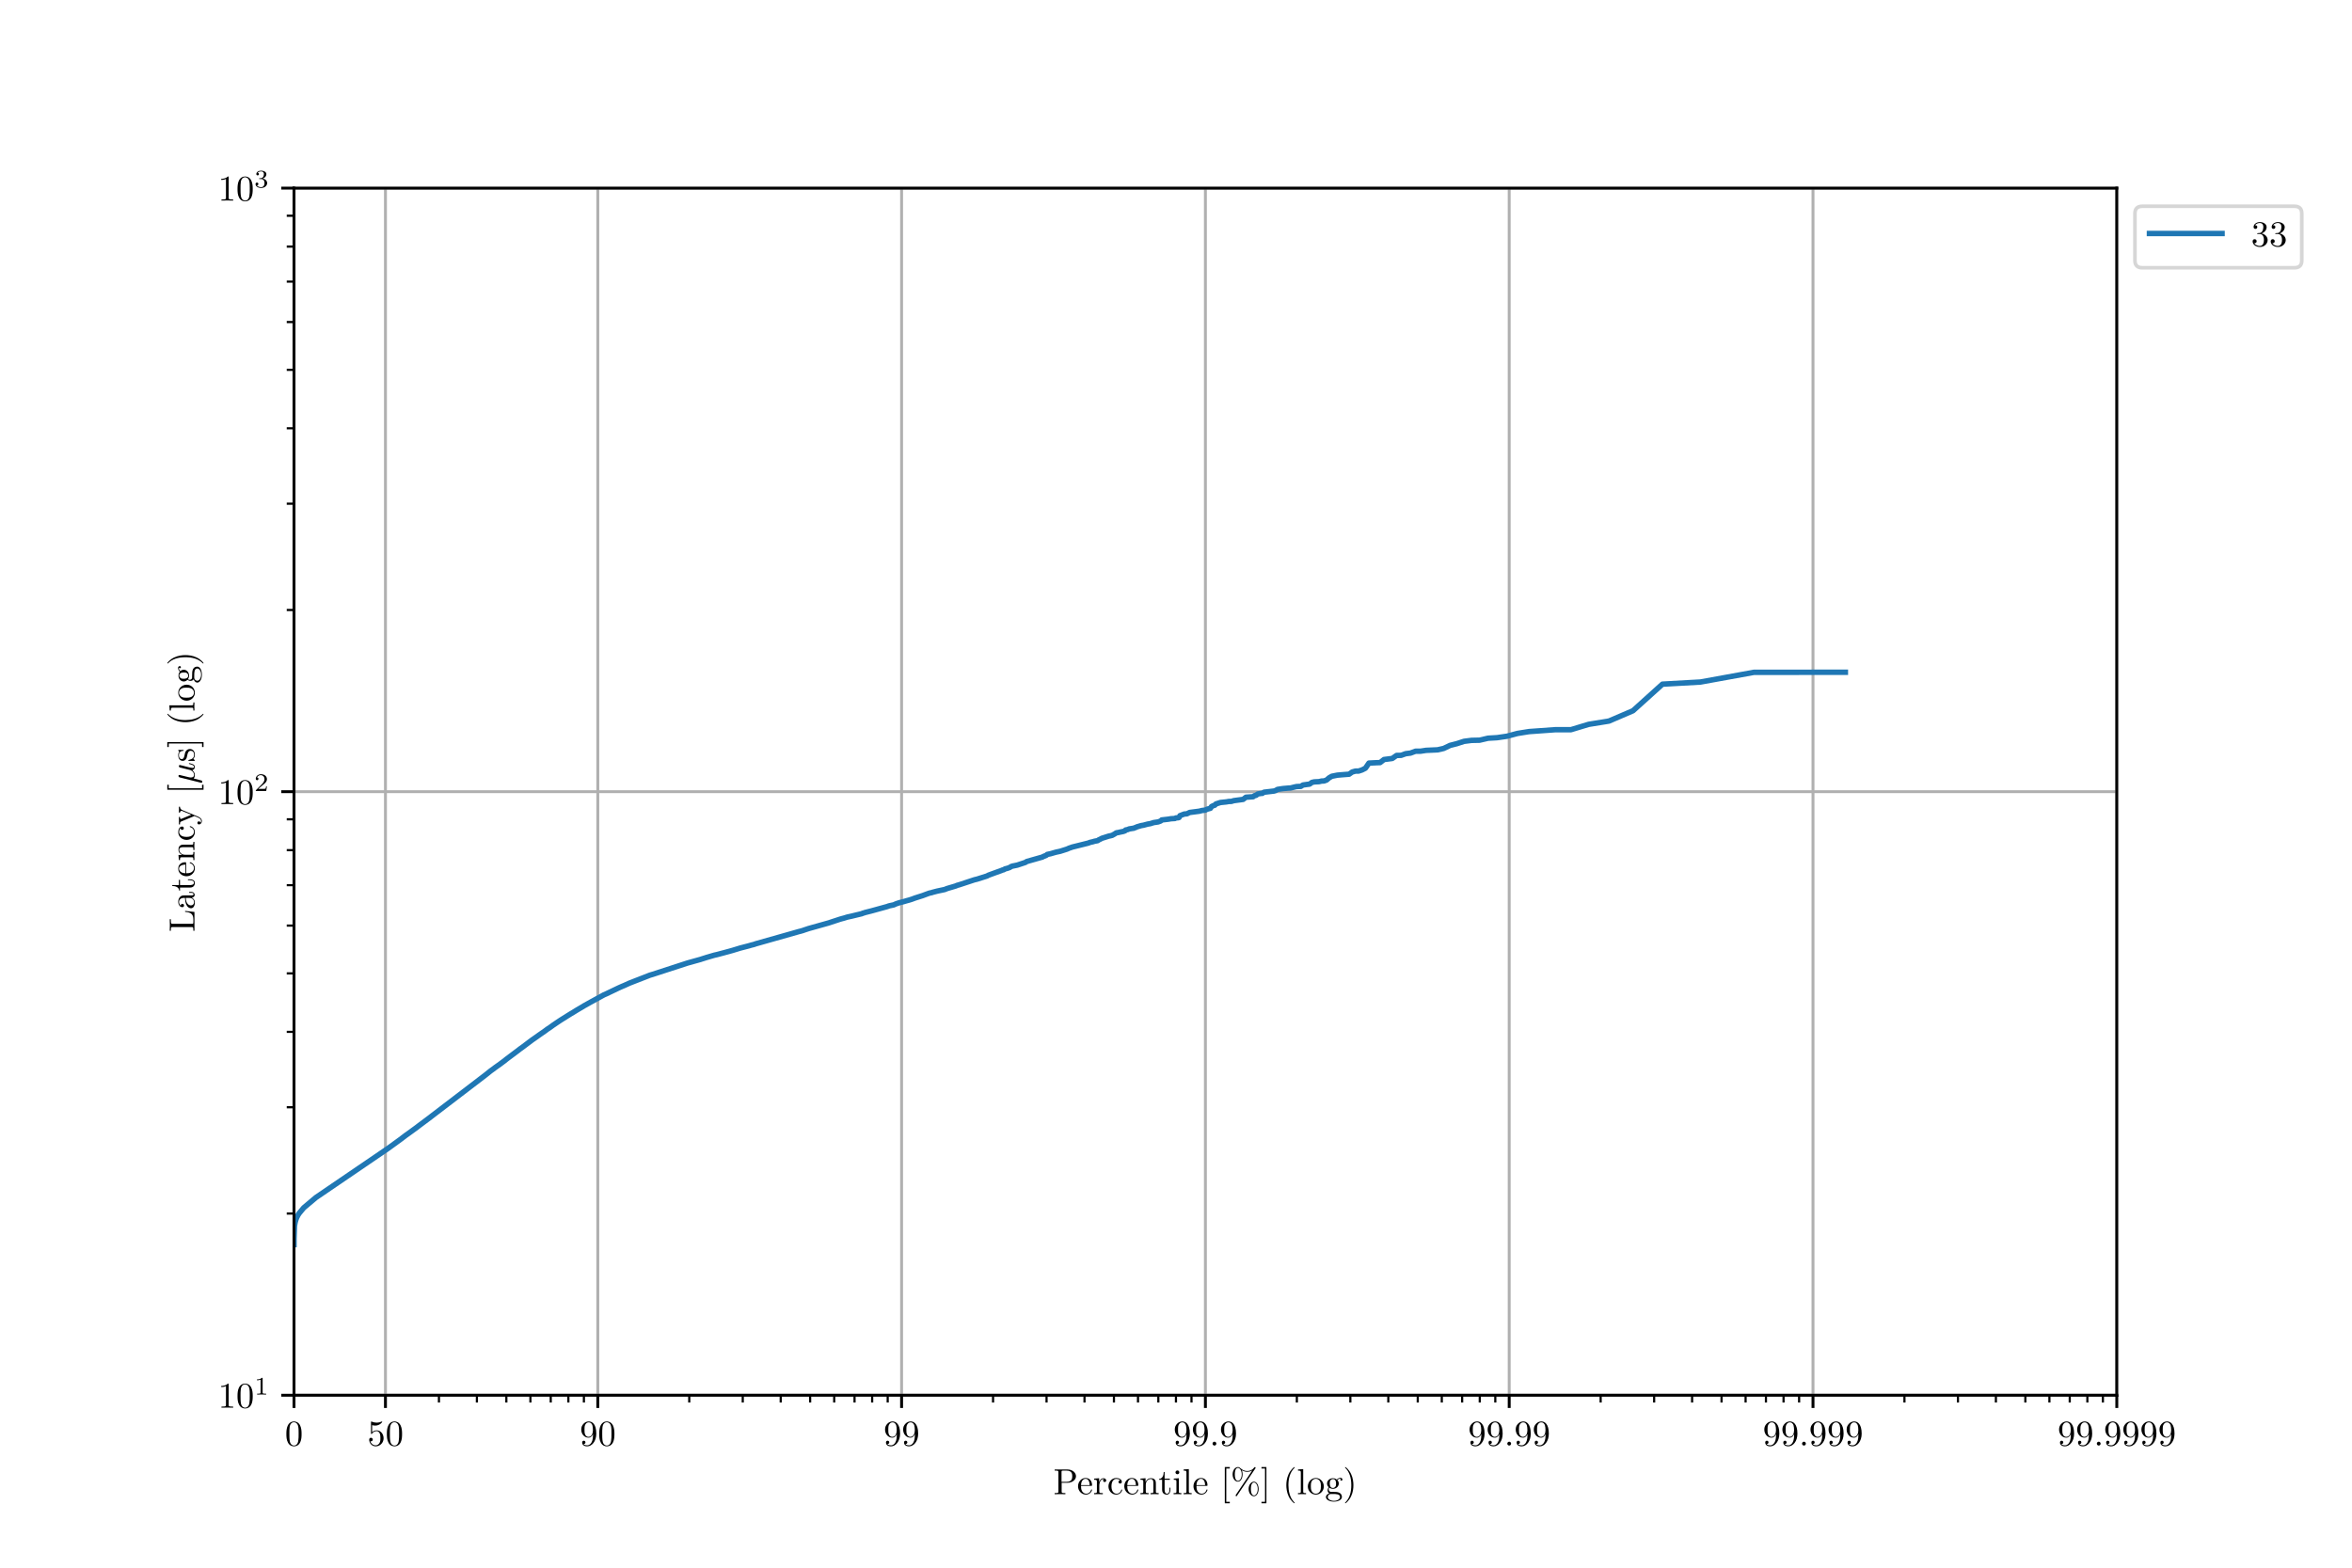 <?xml version="1.0" encoding="UTF-8"?>
<svg xmlns="http://www.w3.org/2000/svg" xmlns:xlink="http://www.w3.org/1999/xlink" width="648pt" height="432pt" viewBox="0 0 648 432" version="1.1">
<defs>
<g>
<symbol overflow="visible" id="glyph0-0">
<path style="stroke:none;" d=""/>
</symbol>
<symbol overflow="visible" id="glyph0-1">
<path style="stroke:none;" d="M 4.578 -3.188 C 4.578 -3.984 4.531 -4.781 4.188 -5.516 C 3.734 -6.484 2.906 -6.641 2.5 -6.641 C 1.891 -6.641 1.172 -6.375 0.75 -5.453 C 0.438 -4.766 0.391 -3.984 0.391 -3.188 C 0.391 -2.438 0.422 -1.547 0.844 -0.781 C 1.266 0.016 2 0.219 2.484 0.219 C 3.016 0.219 3.781 0.016 4.219 -0.938 C 4.531 -1.625 4.578 -2.406 4.578 -3.188 Z M 3.766 -3.312 C 3.766 -2.562 3.766 -1.891 3.656 -1.25 C 3.5 -0.297 2.938 0 2.484 0 C 2.094 0 1.5 -0.25 1.328 -1.203 C 1.219 -1.797 1.219 -2.719 1.219 -3.312 C 1.219 -3.953 1.219 -4.609 1.297 -5.141 C 1.484 -6.328 2.234 -6.422 2.484 -6.422 C 2.812 -6.422 3.469 -6.234 3.656 -5.25 C 3.766 -4.688 3.766 -3.938 3.766 -3.312 Z M 3.766 -3.312 "/>
</symbol>
<symbol overflow="visible" id="glyph0-2">
<path style="stroke:none;" d="M 4.469 -2 C 4.469 -3.188 3.656 -4.188 2.578 -4.188 C 2.109 -4.188 1.672 -4.031 1.312 -3.672 L 1.312 -5.625 C 1.516 -5.562 1.844 -5.5 2.156 -5.5 C 3.391 -5.5 4.094 -6.406 4.094 -6.531 C 4.094 -6.594 4.062 -6.641 3.984 -6.641 C 3.984 -6.641 3.953 -6.641 3.906 -6.609 C 3.703 -6.516 3.219 -6.312 2.547 -6.312 C 2.156 -6.312 1.688 -6.391 1.219 -6.594 C 1.141 -6.625 1.109 -6.625 1.109 -6.625 C 1 -6.625 1 -6.547 1 -6.391 L 1 -3.438 C 1 -3.266 1 -3.188 1.141 -3.188 C 1.219 -3.188 1.234 -3.203 1.281 -3.266 C 1.391 -3.422 1.75 -3.969 2.562 -3.969 C 3.078 -3.969 3.328 -3.516 3.406 -3.328 C 3.562 -2.953 3.594 -2.578 3.594 -2.078 C 3.594 -1.719 3.594 -1.125 3.344 -0.703 C 3.109 -0.312 2.734 -0.062 2.281 -0.062 C 1.562 -0.062 0.984 -0.594 0.812 -1.172 C 0.844 -1.172 0.875 -1.156 0.984 -1.156 C 1.312 -1.156 1.484 -1.406 1.484 -1.641 C 1.484 -1.891 1.312 -2.141 0.984 -2.141 C 0.844 -2.141 0.5 -2.062 0.5 -1.609 C 0.5 -0.75 1.188 0.219 2.297 0.219 C 3.453 0.219 4.469 -0.734 4.469 -2 Z M 4.469 -2 "/>
</symbol>
<symbol overflow="visible" id="glyph0-3">
<path style="stroke:none;" d="M 4.562 -3.281 C 4.562 -5.969 3.406 -6.641 2.516 -6.641 C 1.969 -6.641 1.484 -6.453 1.062 -6.016 C 0.641 -5.562 0.422 -5.141 0.422 -4.391 C 0.422 -3.156 1.297 -2.172 2.406 -2.172 C 3.016 -2.172 3.422 -2.594 3.656 -3.172 L 3.656 -2.844 C 3.656 -0.516 2.625 -0.062 2.047 -0.062 C 1.875 -0.062 1.328 -0.078 1.062 -0.422 C 1.5 -0.422 1.578 -0.703 1.578 -0.875 C 1.578 -1.188 1.344 -1.328 1.125 -1.328 C 0.969 -1.328 0.672 -1.25 0.672 -0.859 C 0.672 -0.188 1.203 0.219 2.047 0.219 C 3.344 0.219 4.562 -1.141 4.562 -3.281 Z M 3.641 -4.203 C 3.641 -3.375 3.297 -2.406 2.422 -2.406 C 2.266 -2.406 1.797 -2.406 1.5 -3.031 C 1.312 -3.406 1.312 -3.891 1.312 -4.391 C 1.312 -4.922 1.312 -5.391 1.531 -5.766 C 1.797 -6.266 2.172 -6.391 2.516 -6.391 C 2.984 -6.391 3.312 -6.047 3.484 -5.609 C 3.594 -5.281 3.641 -4.656 3.641 -4.203 Z M 3.641 -4.203 "/>
</symbol>
<symbol overflow="visible" id="glyph0-4">
<path style="stroke:none;" d="M 1.906 -0.531 C 1.906 -0.812 1.672 -1.062 1.391 -1.062 C 1.094 -1.062 0.859 -0.812 0.859 -0.531 C 0.859 -0.234 1.094 0 1.391 0 C 1.672 0 1.906 -0.234 1.906 -0.531 Z M 1.906 -0.531 "/>
</symbol>
<symbol overflow="visible" id="glyph0-5">
<path style="stroke:none;" d="M 6.219 -4.953 C 6.219 -5.938 5.234 -6.812 3.875 -6.812 L 0.344 -6.812 L 0.344 -6.5 L 0.594 -6.5 C 1.359 -6.5 1.375 -6.391 1.375 -6.031 L 1.375 -0.781 C 1.375 -0.422 1.359 -0.312 0.594 -0.312 L 0.344 -0.312 L 0.344 0 C 0.703 -0.031 1.438 -0.031 1.812 -0.031 C 2.188 -0.031 2.938 -0.031 3.297 0 L 3.297 -0.312 L 3.047 -0.312 C 2.281 -0.312 2.266 -0.422 2.266 -0.781 L 2.266 -3.156 L 3.953 -3.156 C 5.141 -3.156 6.219 -3.953 6.219 -4.953 Z M 5.188 -4.953 C 5.188 -4.484 5.188 -3.406 3.609 -3.406 L 2.234 -3.406 L 2.234 -6.094 C 2.234 -6.438 2.25 -6.5 2.719 -6.5 L 3.609 -6.5 C 5.188 -6.5 5.188 -5.438 5.188 -4.953 Z M 5.188 -4.953 "/>
</symbol>
<symbol overflow="visible" id="glyph0-6">
<path style="stroke:none;" d="M 4.141 -1.188 C 4.141 -1.281 4.062 -1.312 4 -1.312 C 3.922 -1.312 3.891 -1.25 3.875 -1.172 C 3.531 -0.141 2.625 -0.141 2.531 -0.141 C 2.031 -0.141 1.641 -0.438 1.406 -0.812 C 1.109 -1.281 1.109 -1.938 1.109 -2.297 L 3.891 -2.297 C 4.109 -2.297 4.141 -2.297 4.141 -2.516 C 4.141 -3.5 3.594 -4.469 2.359 -4.469 C 1.203 -4.469 0.281 -3.438 0.281 -2.188 C 0.281 -0.859 1.328 0.109 2.469 0.109 C 3.688 0.109 4.141 -1 4.141 -1.188 Z M 3.484 -2.516 L 1.109 -2.516 C 1.172 -4 2.016 -4.25 2.359 -4.25 C 3.375 -4.25 3.484 -2.906 3.484 -2.516 Z M 3.484 -2.516 "/>
</symbol>
<symbol overflow="visible" id="glyph0-7">
<path style="stroke:none;" d="M 3.625 -3.797 C 3.625 -4.109 3.312 -4.406 2.891 -4.406 C 2.156 -4.406 1.797 -3.734 1.672 -3.312 L 1.672 -4.406 L 0.281 -4.297 L 0.281 -3.984 C 0.984 -3.984 1.062 -3.922 1.062 -3.422 L 1.062 -0.75 C 1.062 -0.312 0.953 -0.312 0.281 -0.312 L 0.281 0 L 1.422 -0.031 C 1.812 -0.031 2.281 -0.031 2.688 0 L 2.688 -0.312 L 2.469 -0.312 C 1.734 -0.312 1.719 -0.422 1.719 -0.781 L 1.719 -2.312 C 1.719 -3.297 2.141 -4.188 2.891 -4.188 C 2.953 -4.188 2.984 -4.188 3 -4.172 C 2.969 -4.172 2.766 -4.047 2.766 -3.781 C 2.766 -3.516 2.984 -3.359 3.203 -3.359 C 3.375 -3.359 3.625 -3.484 3.625 -3.797 Z M 3.625 -3.797 "/>
</symbol>
<symbol overflow="visible" id="glyph0-8">
<path style="stroke:none;" d="M 4.141 -1.188 C 4.141 -1.281 4.031 -1.281 4 -1.281 C 3.922 -1.281 3.891 -1.25 3.875 -1.188 C 3.594 -0.266 2.938 -0.141 2.578 -0.141 C 2.047 -0.141 1.172 -0.562 1.172 -2.172 C 1.172 -3.797 1.984 -4.219 2.516 -4.219 C 2.609 -4.219 3.234 -4.203 3.578 -3.844 C 3.172 -3.812 3.109 -3.516 3.109 -3.391 C 3.109 -3.125 3.297 -2.938 3.562 -2.938 C 3.828 -2.938 4.031 -3.094 4.031 -3.406 C 4.031 -4.078 3.266 -4.469 2.5 -4.469 C 1.25 -4.469 0.344 -3.391 0.344 -2.156 C 0.344 -0.875 1.328 0.109 2.484 0.109 C 3.812 0.109 4.141 -1.094 4.141 -1.188 Z M 4.141 -1.188 "/>
</symbol>
<symbol overflow="visible" id="glyph0-9">
<path style="stroke:none;" d="M 5.328 0 L 5.328 -0.312 C 4.812 -0.312 4.562 -0.312 4.562 -0.609 L 4.562 -2.516 C 4.562 -3.375 4.562 -3.672 4.25 -4.031 C 4.109 -4.203 3.781 -4.406 3.203 -4.406 C 2.469 -4.406 2 -3.984 1.719 -3.359 L 1.719 -4.406 L 0.312 -4.297 L 0.312 -3.984 C 1.016 -3.984 1.094 -3.922 1.094 -3.422 L 1.094 -0.75 C 1.094 -0.312 0.984 -0.312 0.312 -0.312 L 0.312 0 L 1.453 -0.031 L 2.562 0 L 2.562 -0.312 C 1.891 -0.312 1.781 -0.312 1.781 -0.75 L 1.781 -2.594 C 1.781 -3.625 2.5 -4.188 3.125 -4.188 C 3.766 -4.188 3.875 -3.656 3.875 -3.078 L 3.875 -0.75 C 3.875 -0.312 3.766 -0.312 3.094 -0.312 L 3.094 0 L 4.219 -0.031 Z M 5.328 0 "/>
</symbol>
<symbol overflow="visible" id="glyph0-10">
<path style="stroke:none;" d="M 3.312 -1.234 L 3.312 -1.797 L 3.062 -1.797 L 3.062 -1.25 C 3.062 -0.516 2.766 -0.141 2.391 -0.141 C 1.719 -0.141 1.719 -1.047 1.719 -1.219 L 1.719 -3.984 L 3.156 -3.984 L 3.156 -4.297 L 1.719 -4.297 L 1.719 -6.125 L 1.469 -6.125 C 1.469 -5.312 1.172 -4.25 0.188 -4.203 L 0.188 -3.984 L 1.031 -3.984 L 1.031 -1.234 C 1.031 -0.016 1.969 0.109 2.328 0.109 C 3.031 0.109 3.312 -0.594 3.312 -1.234 Z M 3.312 -1.234 "/>
</symbol>
<symbol overflow="visible" id="glyph0-11">
<path style="stroke:none;" d="M 2.469 0 L 2.469 -0.312 C 1.797 -0.312 1.766 -0.359 1.766 -0.75 L 1.766 -4.406 L 0.375 -4.297 L 0.375 -3.984 C 1.016 -3.984 1.109 -3.922 1.109 -3.438 L 1.109 -0.75 C 1.109 -0.312 1 -0.312 0.328 -0.312 L 0.328 0 L 1.422 -0.031 C 1.781 -0.031 2.125 -0.016 2.469 0 Z M 1.906 -6.016 C 1.906 -6.297 1.688 -6.547 1.391 -6.547 C 1.047 -6.547 0.844 -6.266 0.844 -6.016 C 0.844 -5.75 1.078 -5.5 1.375 -5.5 C 1.719 -5.5 1.906 -5.766 1.906 -6.016 Z M 1.906 -6.016 "/>
</symbol>
<symbol overflow="visible" id="glyph0-12">
<path style="stroke:none;" d="M 2.547 0 L 2.547 -0.312 C 1.875 -0.312 1.766 -0.312 1.766 -0.75 L 1.766 -6.922 L 0.328 -6.812 L 0.328 -6.5 C 1.031 -6.5 1.109 -6.438 1.109 -5.938 L 1.109 -0.75 C 1.109 -0.312 1 -0.312 0.328 -0.312 L 0.328 0 L 1.438 -0.031 Z M 2.547 0 "/>
</symbol>
<symbol overflow="visible" id="glyph0-13">
<path style="stroke:none;" d="M 2.547 2.5 L 2.547 2.094 L 1.578 2.094 L 1.578 -7.078 L 2.547 -7.078 L 2.547 -7.484 L 1.172 -7.484 L 1.172 2.5 Z M 2.547 2.5 "/>
</symbol>
<symbol overflow="visible" id="glyph0-14">
<path style="stroke:none;" d="M 6.906 -7.281 C 6.906 -7.391 6.812 -7.484 6.703 -7.484 C 6.609 -7.484 6.562 -7.406 6.5 -7.344 C 6 -6.656 5.328 -6.391 4.609 -6.391 C 3.906 -6.391 3.297 -6.641 2.734 -7.156 C 2.547 -7.328 2.344 -7.484 2.031 -7.484 C 1.266 -7.484 0.562 -6.641 0.562 -5.469 C 0.562 -4.266 1.281 -3.453 2.031 -3.453 C 2.75 -3.453 3.312 -4.344 3.312 -5.469 C 3.312 -5.609 3.312 -6.078 3.109 -6.594 C 3.766 -6.219 4.25 -6.172 4.609 -6.172 C 5.375 -6.172 5.875 -6.484 5.938 -6.516 L 5.953 -6.516 L 1.469 0.156 C 1.391 0.297 1.391 0.359 1.391 0.359 C 1.391 0.469 1.484 0.562 1.578 0.562 C 1.688 0.562 1.703 0.516 1.781 0.406 L 6.828 -7.094 C 6.891 -7.188 6.906 -7.219 6.906 -7.281 Z M 7.734 -1.453 C 7.734 -2.594 7.141 -3.453 6.438 -3.453 C 5.688 -3.453 4.969 -2.625 4.969 -1.453 C 4.969 -0.25 5.688 0.562 6.438 0.562 C 7.172 0.562 7.734 -0.328 7.734 -1.453 Z M 3.078 -5.469 C 3.078 -4.391 2.547 -3.672 2.031 -3.672 C 1.828 -3.672 1.172 -3.812 1.172 -5.469 C 1.172 -7.125 1.828 -7.25 2.031 -7.25 C 2.562 -7.25 3.078 -6.516 3.078 -5.469 Z M 7.484 -1.453 C 7.484 -0.375 6.969 0.344 6.453 0.344 C 6.25 0.344 5.594 0.203 5.594 -1.453 C 5.594 -3.109 6.234 -3.234 6.453 -3.234 C 6.984 -3.234 7.484 -2.5 7.484 -1.453 Z M 7.484 -1.453 "/>
</symbol>
<symbol overflow="visible" id="glyph0-15">
<path style="stroke:none;" d="M 1.578 2.5 L 1.578 -7.484 L 0.219 -7.484 L 0.219 -7.078 L 1.188 -7.078 L 1.188 2.094 L 0.219 2.094 L 0.219 2.5 Z M 1.578 2.5 "/>
</symbol>
<symbol overflow="visible" id="glyph0-16">
<path style="stroke:none;" d="M 3.297 2.391 C 3.297 2.359 3.297 2.344 3.125 2.172 C 1.891 0.922 1.562 -0.969 1.562 -2.5 C 1.562 -4.234 1.938 -5.969 3.172 -7.203 C 3.297 -7.328 3.297 -7.344 3.297 -7.375 C 3.297 -7.453 3.266 -7.484 3.203 -7.484 C 3.094 -7.484 2.203 -6.797 1.609 -5.531 C 1.109 -4.438 0.984 -3.328 0.984 -2.5 C 0.984 -1.719 1.094 -0.516 1.641 0.625 C 2.25 1.844 3.094 2.5 3.203 2.5 C 3.266 2.5 3.297 2.469 3.297 2.391 Z M 3.297 2.391 "/>
</symbol>
<symbol overflow="visible" id="glyph0-17">
<path style="stroke:none;" d="M 4.688 -2.141 C 4.688 -3.406 3.703 -4.469 2.5 -4.469 C 1.25 -4.469 0.281 -3.375 0.281 -2.141 C 0.281 -0.844 1.312 0.109 2.484 0.109 C 3.688 0.109 4.688 -0.875 4.688 -2.141 Z M 3.875 -2.219 C 3.875 -1.859 3.875 -1.312 3.656 -0.875 C 3.422 -0.422 2.984 -0.141 2.5 -0.141 C 2.062 -0.141 1.625 -0.344 1.359 -0.812 C 1.109 -1.25 1.109 -1.859 1.109 -2.219 C 1.109 -2.609 1.109 -3.141 1.344 -3.578 C 1.609 -4.031 2.078 -4.25 2.484 -4.25 C 2.922 -4.25 3.344 -4.031 3.609 -3.594 C 3.875 -3.172 3.875 -2.594 3.875 -2.219 Z M 3.875 -2.219 "/>
</symbol>
<symbol overflow="visible" id="glyph0-18">
<path style="stroke:none;" d="M 4.828 -4.031 C 4.828 -4.203 4.719 -4.516 4.328 -4.516 C 4.125 -4.516 3.688 -4.453 3.266 -4.047 C 2.844 -4.375 2.438 -4.406 2.219 -4.406 C 1.281 -4.406 0.594 -3.719 0.594 -2.953 C 0.594 -2.516 0.812 -2.141 1.062 -1.922 C 0.938 -1.781 0.75 -1.453 0.75 -1.094 C 0.75 -0.781 0.891 -0.406 1.203 -0.203 C 0.594 -0.047 0.281 0.391 0.281 0.781 C 0.281 1.5 1.266 2.047 2.484 2.047 C 3.656 2.047 4.688 1.547 4.688 0.766 C 4.688 0.422 4.562 -0.094 4.047 -0.375 C 3.516 -0.641 2.938 -0.641 2.328 -0.641 C 2.078 -0.641 1.656 -0.641 1.578 -0.656 C 1.266 -0.703 1.062 -1 1.062 -1.328 C 1.062 -1.359 1.062 -1.594 1.219 -1.797 C 1.609 -1.516 2.031 -1.484 2.219 -1.484 C 3.141 -1.484 3.828 -2.172 3.828 -2.938 C 3.828 -3.312 3.672 -3.672 3.422 -3.906 C 3.781 -4.25 4.141 -4.297 4.312 -4.297 C 4.312 -4.297 4.391 -4.297 4.422 -4.281 C 4.312 -4.25 4.25 -4.141 4.25 -4.016 C 4.25 -3.844 4.391 -3.734 4.547 -3.734 C 4.641 -3.734 4.828 -3.797 4.828 -4.031 Z M 3.078 -2.953 C 3.078 -2.688 3.078 -2.359 2.922 -2.109 C 2.844 -2 2.609 -1.719 2.219 -1.719 C 1.344 -1.719 1.344 -2.719 1.344 -2.938 C 1.344 -3.203 1.359 -3.531 1.5 -3.781 C 1.578 -3.891 1.812 -4.172 2.219 -4.172 C 3.078 -4.172 3.078 -3.188 3.078 -2.953 Z M 4.172 0.781 C 4.172 1.328 3.469 1.828 2.5 1.828 C 1.484 1.828 0.797 1.312 0.797 0.781 C 0.797 0.328 1.172 -0.047 1.609 -0.062 L 2.203 -0.062 C 3.062 -0.062 4.172 -0.062 4.172 0.781 Z M 4.172 0.781 "/>
</symbol>
<symbol overflow="visible" id="glyph0-19">
<path style="stroke:none;" d="M 2.875 -2.5 C 2.875 -3.266 2.766 -4.469 2.219 -5.609 C 1.625 -6.828 0.766 -7.484 0.672 -7.484 C 0.609 -7.484 0.562 -7.438 0.562 -7.375 C 0.562 -7.344 0.562 -7.328 0.75 -7.141 C 1.734 -6.156 2.297 -4.578 2.297 -2.5 C 2.297 -0.781 1.938 0.969 0.703 2.219 C 0.562 2.344 0.562 2.359 0.562 2.391 C 0.562 2.453 0.609 2.5 0.672 2.5 C 0.766 2.5 1.672 1.812 2.25 0.547 C 2.766 -0.547 2.875 -1.656 2.875 -2.5 Z M 2.875 -2.5 "/>
</symbol>
<symbol overflow="visible" id="glyph0-20">
<path style="stroke:none;" d="M 4.172 0 L 4.172 -0.312 L 3.859 -0.312 C 2.953 -0.312 2.938 -0.422 2.938 -0.781 L 2.938 -6.375 C 2.938 -6.625 2.938 -6.641 2.703 -6.641 C 2.078 -6 1.203 -6 0.891 -6 L 0.891 -5.688 C 1.094 -5.688 1.672 -5.688 2.188 -5.953 L 2.188 -0.781 C 2.188 -0.422 2.156 -0.312 1.266 -0.312 L 0.953 -0.312 L 0.953 0 C 1.297 -0.031 2.156 -0.031 2.562 -0.031 C 2.953 -0.031 3.828 -0.031 4.172 0 Z M 4.172 0 "/>
</symbol>
<symbol overflow="visible" id="glyph0-21">
<path style="stroke:none;" d="M 4.562 -1.703 C 4.562 -2.516 3.922 -3.297 2.891 -3.516 C 3.703 -3.781 4.281 -4.469 4.281 -5.266 C 4.281 -6.078 3.406 -6.641 2.453 -6.641 C 1.453 -6.641 0.688 -6.047 0.688 -5.281 C 0.688 -4.953 0.906 -4.766 1.203 -4.766 C 1.5 -4.766 1.703 -4.984 1.703 -5.281 C 1.703 -5.766 1.234 -5.766 1.094 -5.766 C 1.391 -6.266 2.047 -6.391 2.406 -6.391 C 2.828 -6.391 3.375 -6.172 3.375 -5.281 C 3.375 -5.156 3.344 -4.578 3.094 -4.141 C 2.797 -3.656 2.453 -3.625 2.203 -3.625 C 2.125 -3.609 1.891 -3.594 1.812 -3.594 C 1.734 -3.578 1.672 -3.562 1.672 -3.469 C 1.672 -3.359 1.734 -3.359 1.906 -3.359 L 2.344 -3.359 C 3.156 -3.359 3.531 -2.688 3.531 -1.703 C 3.531 -0.344 2.844 -0.062 2.406 -0.062 C 1.969 -0.062 1.219 -0.234 0.875 -0.812 C 1.219 -0.766 1.531 -0.984 1.531 -1.359 C 1.531 -1.719 1.266 -1.922 0.984 -1.922 C 0.734 -1.922 0.422 -1.781 0.422 -1.344 C 0.422 -0.438 1.344 0.219 2.438 0.219 C 3.656 0.219 4.562 -0.688 4.562 -1.703 Z M 4.562 -1.703 "/>
</symbol>
<symbol overflow="visible" id="glyph1-0">
<path style="stroke:none;" d=""/>
</symbol>
<symbol overflow="visible" id="glyph1-1">
<path style="stroke:none;" d="M 3.297 0 L 3.297 -0.25 L 3.031 -0.25 C 2.328 -0.25 2.328 -0.344 2.328 -0.578 L 2.328 -4.438 C 2.328 -4.625 2.328 -4.625 2.125 -4.625 C 1.672 -4.188 1.047 -4.188 0.766 -4.188 L 0.766 -3.938 C 0.922 -3.938 1.391 -3.938 1.766 -4.125 L 1.766 -0.578 C 1.766 -0.344 1.766 -0.25 1.078 -0.25 L 0.812 -0.25 L 0.812 0 L 2.047 -0.031 Z M 3.297 0 "/>
</symbol>
<symbol overflow="visible" id="glyph1-2">
<path style="stroke:none;" d="M 3.516 -1.266 L 3.281 -1.266 C 3.266 -1.109 3.188 -0.703 3.094 -0.641 C 3.047 -0.594 2.516 -0.594 2.406 -0.594 L 1.125 -0.594 C 1.859 -1.234 2.109 -1.438 2.516 -1.766 C 3.031 -2.172 3.516 -2.609 3.516 -3.266 C 3.516 -4.109 2.781 -4.625 1.891 -4.625 C 1.031 -4.625 0.438 -4.016 0.438 -3.375 C 0.438 -3.031 0.734 -2.984 0.812 -2.984 C 0.969 -2.984 1.172 -3.109 1.172 -3.359 C 1.172 -3.484 1.125 -3.734 0.766 -3.734 C 0.984 -4.219 1.453 -4.375 1.781 -4.375 C 2.484 -4.375 2.844 -3.828 2.844 -3.266 C 2.844 -2.656 2.406 -2.188 2.188 -1.938 L 0.516 -0.266 C 0.438 -0.203 0.438 -0.188 0.438 0 L 3.312 0 Z M 3.516 -1.266 "/>
</symbol>
<symbol overflow="visible" id="glyph1-3">
<path style="stroke:none;" d="M 3.578 -1.203 C 3.578 -1.75 3.141 -2.297 2.375 -2.453 C 3.094 -2.719 3.359 -3.234 3.359 -3.672 C 3.359 -4.219 2.734 -4.625 1.953 -4.625 C 1.188 -4.625 0.594 -4.25 0.594 -3.688 C 0.594 -3.453 0.75 -3.328 0.953 -3.328 C 1.172 -3.328 1.312 -3.484 1.312 -3.672 C 1.312 -3.875 1.172 -4.031 0.953 -4.047 C 1.203 -4.344 1.672 -4.422 1.938 -4.422 C 2.25 -4.422 2.688 -4.266 2.688 -3.672 C 2.688 -3.375 2.594 -3.047 2.406 -2.844 C 2.188 -2.578 1.984 -2.562 1.641 -2.531 C 1.469 -2.516 1.453 -2.516 1.422 -2.516 C 1.422 -2.516 1.344 -2.5 1.344 -2.422 C 1.344 -2.328 1.406 -2.328 1.531 -2.328 L 1.906 -2.328 C 2.453 -2.328 2.844 -1.953 2.844 -1.203 C 2.844 -0.344 2.328 -0.078 1.938 -0.078 C 1.656 -0.078 1.031 -0.156 0.75 -0.578 C 1.078 -0.578 1.156 -0.812 1.156 -0.969 C 1.156 -1.188 0.984 -1.344 0.766 -1.344 C 0.578 -1.344 0.375 -1.219 0.375 -0.938 C 0.375 -0.281 1.094 0.141 1.938 0.141 C 2.906 0.141 3.578 -0.516 3.578 -1.203 Z M 3.578 -1.203 "/>
</symbol>
<symbol overflow="visible" id="glyph2-0">
<path style="stroke:none;" d=""/>
</symbol>
<symbol overflow="visible" id="glyph2-1">
<path style="stroke:none;" d="M -2.578 -5.797 L -2.578 -5.547 C -1.562 -5.438 -0.312 -5.297 -0.312 -3.547 L -0.312 -2.734 C -0.312 -2.266 -0.375 -2.25 -0.703 -2.25 L -6.016 -2.25 C -6.359 -2.25 -6.5 -2.25 -6.5 -3.188 L -6.5 -3.516 L -6.812 -3.516 C -6.781 -3.156 -6.781 -2.25 -6.781 -1.844 C -6.781 -1.453 -6.781 -0.672 -6.812 -0.328 L -6.5 -0.328 L -6.5 -0.562 C -6.5 -1.328 -6.391 -1.359 -6.031 -1.359 L -0.781 -1.359 C -0.422 -1.359 -0.312 -1.328 -0.312 -0.562 L -0.312 -0.328 L 0 -0.328 L 0 -5.516 Z M -2.578 -5.797 "/>
</symbol>
<symbol overflow="visible" id="glyph2-2">
<path style="stroke:none;" d="M -0.891 -4.812 L -1.453 -4.812 L -1.453 -4.562 L -0.891 -4.562 C -0.312 -4.562 -0.25 -4.312 -0.25 -4.203 C -0.25 -3.875 -0.703 -3.844 -0.75 -3.844 L -2.734 -3.844 C -3.156 -3.844 -3.547 -3.844 -3.922 -3.484 C -4.312 -3.094 -4.469 -2.594 -4.469 -2.109 C -4.469 -1.297 -4 -0.609 -3.344 -0.609 C -3.047 -0.609 -2.875 -0.812 -2.875 -1.062 C -2.875 -1.344 -3.078 -1.531 -3.328 -1.531 C -3.453 -1.531 -3.781 -1.469 -3.781 -1.016 C -4.141 -1.281 -4.25 -1.781 -4.25 -2.094 C -4.25 -2.578 -3.859 -3.156 -2.969 -3.156 L -2.609 -3.156 C -2.578 -2.641 -2.547 -1.938 -2.25 -1.312 C -1.906 -0.562 -1.391 -0.312 -0.953 -0.312 C -0.141 -0.312 0.109 -1.281 0.109 -1.906 C 0.109 -2.578 -0.297 -3.031 -0.75 -3.219 C -0.359 -3.266 0.062 -3.531 0.062 -4 C 0.062 -4.203 -0.078 -4.812 -0.891 -4.812 Z M -1.391 -3.156 C -0.453 -3.156 -0.109 -2.438 -0.109 -1.984 C -0.109 -1.5 -0.453 -1.094 -0.953 -1.094 C -1.5 -1.094 -2.328 -1.5 -2.391 -3.156 Z M -1.391 -3.156 "/>
</symbol>
<symbol overflow="visible" id="glyph2-3">
<path style="stroke:none;" d="M -1.234 -3.312 L -1.797 -3.312 L -1.797 -3.062 L -1.25 -3.062 C -0.516 -3.062 -0.141 -2.766 -0.141 -2.391 C -0.141 -1.719 -1.047 -1.719 -1.219 -1.719 L -3.984 -1.719 L -3.984 -3.156 L -4.297 -3.156 L -4.297 -1.719 L -6.125 -1.719 L -6.125 -1.469 C -5.312 -1.469 -4.25 -1.172 -4.203 -0.188 L -3.984 -0.188 L -3.984 -1.031 L -1.234 -1.031 C -0.016 -1.031 0.109 -1.969 0.109 -2.328 C 0.109 -3.031 -0.594 -3.312 -1.234 -3.312 Z M -1.234 -3.312 "/>
</symbol>
<symbol overflow="visible" id="glyph2-4">
<path style="stroke:none;" d="M -1.188 -4.141 C -1.281 -4.141 -1.312 -4.062 -1.312 -4 C -1.312 -3.922 -1.25 -3.891 -1.172 -3.875 C -0.141 -3.531 -0.141 -2.625 -0.141 -2.531 C -0.141 -2.031 -0.438 -1.641 -0.812 -1.406 C -1.281 -1.109 -1.938 -1.109 -2.297 -1.109 L -2.297 -3.891 C -2.297 -4.109 -2.297 -4.141 -2.516 -4.141 C -3.5 -4.141 -4.469 -3.594 -4.469 -2.359 C -4.469 -1.203 -3.438 -0.281 -2.188 -0.281 C -0.859 -0.281 0.109 -1.328 0.109 -2.469 C 0.109 -3.688 -1 -4.141 -1.188 -4.141 Z M -2.516 -3.484 L -2.516 -1.109 C -4 -1.172 -4.25 -2.016 -4.25 -2.359 C -4.25 -3.375 -2.906 -3.484 -2.516 -3.484 Z M -2.516 -3.484 "/>
</symbol>
<symbol overflow="visible" id="glyph2-5">
<path style="stroke:none;" d="M 0 -5.328 L -0.312 -5.328 C -0.312 -4.812 -0.312 -4.562 -0.609 -4.562 L -2.516 -4.562 C -3.375 -4.562 -3.672 -4.562 -4.031 -4.25 C -4.203 -4.109 -4.406 -3.781 -4.406 -3.203 C -4.406 -2.469 -3.984 -2 -3.359 -1.719 L -4.406 -1.719 L -4.297 -0.312 L -3.984 -0.312 C -3.984 -1.016 -3.922 -1.094 -3.422 -1.094 L -0.75 -1.094 C -0.312 -1.094 -0.312 -0.984 -0.312 -0.312 L 0 -0.312 L -0.031 -1.453 L 0 -2.562 L -0.312 -2.562 C -0.312 -1.891 -0.312 -1.781 -0.75 -1.781 L -2.594 -1.781 C -3.625 -1.781 -4.188 -2.5 -4.188 -3.125 C -4.188 -3.766 -3.656 -3.875 -3.078 -3.875 L -0.75 -3.875 C -0.312 -3.875 -0.312 -3.766 -0.312 -3.094 L 0 -3.094 L -0.031 -4.219 Z M 0 -5.328 "/>
</symbol>
<symbol overflow="visible" id="glyph2-6">
<path style="stroke:none;" d="M -1.188 -4.141 C -1.281 -4.141 -1.281 -4.031 -1.281 -4 C -1.281 -3.922 -1.25 -3.891 -1.188 -3.875 C -0.266 -3.594 -0.141 -2.938 -0.141 -2.578 C -0.141 -2.047 -0.562 -1.172 -2.172 -1.172 C -3.797 -1.172 -4.219 -1.984 -4.219 -2.516 C -4.219 -2.609 -4.203 -3.234 -3.844 -3.578 C -3.812 -3.172 -3.516 -3.109 -3.391 -3.109 C -3.125 -3.109 -2.938 -3.297 -2.938 -3.562 C -2.938 -3.828 -3.094 -4.031 -3.406 -4.031 C -4.078 -4.031 -4.469 -3.266 -4.469 -2.5 C -4.469 -1.25 -3.391 -0.344 -2.156 -0.344 C -0.875 -0.344 0.109 -1.328 0.109 -2.484 C 0.109 -3.812 -1.094 -4.141 -1.188 -4.141 Z M -1.188 -4.141 "/>
</symbol>
<symbol overflow="visible" id="glyph2-7">
<path style="stroke:none;" d="M -3.984 -5.062 L -4.297 -5.062 C -4.281 -4.828 -4.266 -4.547 -4.266 -4.312 L -4.297 -3.453 L -3.984 -3.453 C -3.984 -3.766 -3.812 -3.922 -3.562 -3.922 C -3.453 -3.922 -3.438 -3.906 -3.312 -3.859 L -0.875 -2.844 L -3.547 -1.75 C -3.656 -1.703 -3.688 -1.688 -3.734 -1.688 C -3.984 -1.688 -3.984 -2.047 -3.984 -2.25 L -4.297 -2.25 L -4.266 -1.156 C -4.266 -0.891 -4.281 -0.484 -4.297 -0.188 L -3.984 -0.188 C -3.984 -0.672 -3.984 -0.859 -3.641 -1 L 0 -2.5 L 0.594 -2.25 C 1.141 -2.031 1.828 -1.75 1.828 -1.109 C 1.828 -1.062 1.828 -0.828 1.641 -0.641 C 1.609 -0.953 1.391 -1.031 1.219 -1.031 C 0.969 -1.031 0.812 -0.844 0.812 -0.609 C 0.812 -0.406 0.938 -0.188 1.234 -0.188 C 1.688 -0.188 2.047 -0.609 2.047 -1.109 C 2.047 -1.734 1.469 -2.141 0.906 -2.375 L -3.344 -4.141 C -3.984 -4.391 -3.984 -4.906 -3.984 -5.062 Z M -3.984 -5.062 "/>
</symbol>
<symbol overflow="visible" id="glyph2-8">
<path style="stroke:none;" d="M 2.5 -2.547 L 2.094 -2.547 L 2.094 -1.578 L -7.078 -1.578 L -7.078 -2.547 L -7.484 -2.547 L -7.484 -1.172 L 2.5 -1.172 Z M 2.5 -2.547 "/>
</symbol>
<symbol overflow="visible" id="glyph2-9">
<path style="stroke:none;" d="M -1.281 -3.594 C -1.797 -3.594 -2.109 -3.297 -2.219 -3.172 C -2.547 -2.844 -2.625 -2.453 -2.703 -2.031 C -2.812 -1.469 -2.938 -0.812 -3.516 -0.812 C -3.875 -0.812 -4.281 -1.062 -4.281 -1.922 C -4.281 -3.016 -3.375 -3.078 -3.078 -3.094 C -2.984 -3.094 -2.984 -3.203 -2.984 -3.203 C -2.984 -3.344 -3.031 -3.344 -3.219 -3.344 L -4.234 -3.344 C -4.391 -3.344 -4.469 -3.344 -4.469 -3.234 C -4.469 -3.188 -4.469 -3.156 -4.344 -3.031 C -4.312 -3 -4.219 -2.906 -4.188 -2.859 C -4.469 -2.484 -4.469 -2.078 -4.469 -1.922 C -4.469 -0.703 -3.797 -0.328 -3.234 -0.328 C -2.891 -0.328 -2.609 -0.484 -2.391 -0.75 C -2.141 -1.078 -2.078 -1.359 -1.938 -2.078 C -1.891 -2.297 -1.734 -3.109 -1.016 -3.109 C -0.516 -3.109 -0.109 -2.766 -0.109 -1.984 C -0.109 -1.141 -0.672 -0.781 -1.531 -0.594 C -1.656 -0.562 -1.688 -0.562 -1.688 -0.453 C -1.688 -0.328 -1.625 -0.328 -1.453 -0.328 L -0.125 -0.328 C 0.047 -0.328 0.109 -0.328 0.109 -0.438 C 0.109 -0.484 0.094 -0.5 -0.094 -0.688 C -0.109 -0.703 -0.125 -0.703 -0.312 -0.891 C 0.094 -1.328 0.109 -1.781 0.109 -1.984 C 0.109 -3.125 -0.562 -3.594 -1.281 -3.594 Z M -1.281 -3.594 "/>
</symbol>
<symbol overflow="visible" id="glyph2-10">
<path style="stroke:none;" d="M 2.5 -1.578 L -7.484 -1.578 L -7.484 -0.219 L -7.078 -0.219 L -7.078 -1.188 L 2.094 -1.188 L 2.094 -0.219 L 2.5 -0.219 Z M 2.5 -1.578 "/>
</symbol>
<symbol overflow="visible" id="glyph2-11">
<path style="stroke:none;" d="M 2.391 -3.297 C 2.359 -3.297 2.344 -3.297 2.172 -3.125 C 0.922 -1.891 -0.969 -1.562 -2.5 -1.562 C -4.234 -1.562 -5.969 -1.938 -7.203 -3.172 C -7.328 -3.297 -7.344 -3.297 -7.375 -3.297 C -7.453 -3.297 -7.484 -3.266 -7.484 -3.203 C -7.484 -3.094 -6.797 -2.203 -5.531 -1.609 C -4.438 -1.109 -3.328 -0.984 -2.5 -0.984 C -1.719 -0.984 -0.516 -1.094 0.625 -1.641 C 1.844 -2.25 2.5 -3.094 2.5 -3.203 C 2.5 -3.266 2.469 -3.297 2.391 -3.297 Z M 2.391 -3.297 "/>
</symbol>
<symbol overflow="visible" id="glyph2-12">
<path style="stroke:none;" d="M 0 -2.547 L -0.312 -2.547 C -0.312 -1.875 -0.312 -1.766 -0.75 -1.766 L -6.922 -1.766 L -6.812 -0.328 L -6.5 -0.328 C -6.5 -1.031 -6.438 -1.109 -5.938 -1.109 L -0.75 -1.109 C -0.312 -1.109 -0.312 -1 -0.312 -0.328 L 0 -0.328 L -0.031 -1.438 Z M 0 -2.547 "/>
</symbol>
<symbol overflow="visible" id="glyph2-13">
<path style="stroke:none;" d="M -2.141 -4.688 C -3.406 -4.688 -4.469 -3.703 -4.469 -2.5 C -4.469 -1.25 -3.375 -0.281 -2.141 -0.281 C -0.844 -0.281 0.109 -1.312 0.109 -2.484 C 0.109 -3.688 -0.875 -4.688 -2.141 -4.688 Z M -2.219 -3.875 C -1.859 -3.875 -1.312 -3.875 -0.875 -3.656 C -0.422 -3.422 -0.141 -2.984 -0.141 -2.5 C -0.141 -2.062 -0.344 -1.625 -0.812 -1.359 C -1.25 -1.109 -1.859 -1.109 -2.219 -1.109 C -2.609 -1.109 -3.141 -1.109 -3.578 -1.344 C -4.031 -1.609 -4.25 -2.078 -4.25 -2.484 C -4.25 -2.922 -4.031 -3.344 -3.594 -3.609 C -3.172 -3.875 -2.594 -3.875 -2.219 -3.875 Z M -2.219 -3.875 "/>
</symbol>
<symbol overflow="visible" id="glyph2-14">
<path style="stroke:none;" d="M -4.031 -4.828 C -4.203 -4.828 -4.516 -4.719 -4.516 -4.328 C -4.516 -4.125 -4.453 -3.688 -4.047 -3.266 C -4.375 -2.844 -4.406 -2.438 -4.406 -2.219 C -4.406 -1.281 -3.719 -0.594 -2.953 -0.594 C -2.516 -0.594 -2.141 -0.812 -1.922 -1.062 C -1.781 -0.938 -1.453 -0.75 -1.094 -0.75 C -0.781 -0.75 -0.406 -0.891 -0.203 -1.203 C -0.047 -0.594 0.391 -0.281 0.781 -0.281 C 1.5 -0.281 2.047 -1.266 2.047 -2.484 C 2.047 -3.656 1.547 -4.688 0.766 -4.688 C 0.422 -4.688 -0.094 -4.562 -0.375 -4.047 C -0.641 -3.516 -0.641 -2.938 -0.641 -2.328 C -0.641 -2.078 -0.641 -1.656 -0.656 -1.578 C -0.703 -1.266 -1 -1.062 -1.328 -1.062 C -1.359 -1.062 -1.594 -1.062 -1.797 -1.219 C -1.516 -1.609 -1.484 -2.031 -1.484 -2.219 C -1.484 -3.141 -2.172 -3.828 -2.938 -3.828 C -3.312 -3.828 -3.672 -3.672 -3.906 -3.422 C -4.25 -3.781 -4.297 -4.141 -4.297 -4.312 C -4.297 -4.312 -4.297 -4.391 -4.281 -4.422 C -4.25 -4.312 -4.141 -4.25 -4.016 -4.25 C -3.844 -4.25 -3.734 -4.391 -3.734 -4.547 C -3.734 -4.641 -3.797 -4.828 -4.031 -4.828 Z M -2.953 -3.078 C -2.688 -3.078 -2.359 -3.078 -2.109 -2.922 C -2 -2.844 -1.719 -2.609 -1.719 -2.219 C -1.719 -1.344 -2.719 -1.344 -2.938 -1.344 C -3.203 -1.344 -3.531 -1.359 -3.781 -1.5 C -3.891 -1.578 -4.172 -1.812 -4.172 -2.219 C -4.172 -3.078 -3.188 -3.078 -2.953 -3.078 Z M 0.781 -4.172 C 1.328 -4.172 1.828 -3.469 1.828 -2.5 C 1.828 -1.484 1.312 -0.797 0.781 -0.797 C 0.328 -0.797 -0.047 -1.172 -0.062 -1.609 L -0.062 -2.203 C -0.062 -3.062 -0.062 -4.172 0.781 -4.172 Z M 0.781 -4.172 "/>
</symbol>
<symbol overflow="visible" id="glyph2-15">
<path style="stroke:none;" d="M -2.5 -2.875 C -3.266 -2.875 -4.469 -2.766 -5.609 -2.219 C -6.828 -1.625 -7.484 -0.766 -7.484 -0.672 C -7.484 -0.609 -7.438 -0.562 -7.375 -0.562 C -7.344 -0.562 -7.328 -0.562 -7.141 -0.75 C -6.156 -1.734 -4.578 -2.297 -2.5 -2.297 C -0.781 -2.297 0.969 -1.938 2.219 -0.703 C 2.344 -0.562 2.359 -0.562 2.391 -0.562 C 2.453 -0.562 2.5 -0.609 2.5 -0.672 C 2.5 -0.766 1.812 -1.672 0.547 -2.25 C -0.547 -2.766 -1.656 -2.875 -2.5 -2.875 Z M -2.5 -2.875 "/>
</symbol>
<symbol overflow="visible" id="glyph3-0">
<path style="stroke:none;" d=""/>
</symbol>
<symbol overflow="visible" id="glyph3-1">
<path style="stroke:none;" d="M -1.422 -5.703 C -1.531 -5.703 -1.531 -5.609 -1.531 -5.578 C -1.531 -5.484 -1.484 -5.469 -1.344 -5.438 C -0.703 -5.281 -0.109 -5.094 -0.109 -4.688 C -0.109 -4.422 -0.375 -4.391 -0.562 -4.391 C -0.781 -4.391 -1.25 -4.5 -1.609 -4.578 L -2.688 -4.859 C -2.828 -4.891 -3.203 -5 -3.359 -5.031 C -3.594 -5.078 -3.969 -5.188 -4.031 -5.188 C -4.203 -5.188 -4.297 -5.047 -4.297 -4.891 C -4.297 -4.844 -4.281 -4.578 -3.953 -4.5 L -2.078 -4.031 L -1.062 -3.781 C -1.016 -3.766 -0.109 -3.297 -0.109 -2.484 C -0.109 -1.984 -0.438 -1.75 -0.984 -1.75 C -1.266 -1.75 -1.547 -1.812 -1.828 -1.891 L -3.5 -2.297 C -3.703 -2.359 -4.094 -2.453 -4.141 -2.453 C -4.312 -2.453 -4.406 -2.328 -4.406 -2.156 C -4.406 -2.141 -4.391 -1.859 -4.047 -1.766 L 1.719 -0.328 C 1.844 -0.297 1.891 -0.297 1.891 -0.297 C 2.031 -0.297 2.156 -0.406 2.156 -0.578 C 2.156 -0.781 1.969 -0.906 1.938 -0.922 C 1.859 -0.969 1.328 -1.094 -0.203 -1.469 C 0.062 -1.797 0.109 -2.25 0.109 -2.438 C 0.109 -3.141 -0.344 -3.531 -0.625 -3.766 C -0.172 -3.859 0.109 -4.234 0.109 -4.672 C 0.109 -5.016 -0.125 -5.25 -0.438 -5.406 C -0.797 -5.578 -1.422 -5.703 -1.422 -5.703 Z M -1.422 -5.703 "/>
</symbol>
</g>
<clipPath id="clip1">
  <path d="M 81 51.84 L 82 51.84 L 82 384.48 L 81 384.48 Z M 81 51.84 "/>
</clipPath>
<clipPath id="clip2">
  <path d="M 105 51.84 L 107 51.84 L 107 384.48 L 105 384.48 Z M 105 51.84 "/>
</clipPath>
<clipPath id="clip3">
  <path d="M 164 51.84 L 166 51.84 L 166 384.48 L 164 384.48 Z M 164 51.84 "/>
</clipPath>
<clipPath id="clip4">
  <path d="M 247 51.84 L 249 51.84 L 249 384.48 L 247 384.48 Z M 247 51.84 "/>
</clipPath>
<clipPath id="clip5">
  <path d="M 331 51.84 L 333 51.84 L 333 384.48 L 331 384.48 Z M 331 51.84 "/>
</clipPath>
<clipPath id="clip6">
  <path d="M 415 51.84 L 417 51.84 L 417 384.48 L 415 384.48 Z M 415 51.84 "/>
</clipPath>
<clipPath id="clip7">
  <path d="M 498 51.84 L 501 51.84 L 501 384.48 L 498 384.48 Z M 498 51.84 "/>
</clipPath>
<clipPath id="clip8">
  <path d="M 582 51.84 L 583.199 51.84 L 583.199 384.48 L 582 384.48 Z M 582 51.84 "/>
</clipPath>
<clipPath id="clip9">
  <path d="M 81 383 L 583.199 383 L 583.199 384.48 L 81 384.48 Z M 81 383 "/>
</clipPath>
<clipPath id="clip10">
  <path d="M 81 217 L 583.199 217 L 583.199 219 L 81 219 Z M 81 217 "/>
</clipPath>
<clipPath id="clip11">
  <path d="M 81 51.84 L 583.199 51.84 L 583.199 53 L 81 53 Z M 81 51.84 "/>
</clipPath>
<clipPath id="clip12">
  <path d="M 81 184 L 510 184 L 510 345 L 81 345 Z M 81 184 "/>
</clipPath>
</defs>
<g id="surface1">
<rect x="0" y="0" width="648" height="432" style="fill:rgb(100%,100%,100%);fill-opacity:1;stroke:none;"/>
<path style=" stroke:none;fill-rule:nonzero;fill:rgb(100%,100%,100%);fill-opacity:1;" d="M 81 384.48 L 583.199 384.48 L 583.199 51.84 L 81 51.84 Z M 81 384.48 "/>
<g clip-path="url(#clip1)" clip-rule="nonzero">
<path style="fill:none;stroke-width:0.8;stroke-linecap:square;stroke-linejoin:round;stroke:rgb(69.019%,69.019%,69.019%);stroke-opacity:1;stroke-miterlimit:10;" d="M 81 47.52 L 81 380.16 " transform="matrix(1,0,0,-1,0,432)"/>
</g>
<path style="fill:none;stroke-width:0.8;stroke-linecap:butt;stroke-linejoin:round;stroke:rgb(0%,0%,0%);stroke-opacity:1;stroke-miterlimit:10;" d="M 81 47.52 L 81 44.02 " transform="matrix(1,0,0,-1,0,432)"/>
<g style="fill:rgb(0%,0%,0%);fill-opacity:1;">
  <use xlink:href="#glyph0-1" x="78.509" y="398.343"/>
</g>
<g clip-path="url(#clip2)" clip-rule="nonzero">
<path style="fill:none;stroke-width:0.8;stroke-linecap:square;stroke-linejoin:round;stroke:rgb(69.019%,69.019%,69.019%);stroke-opacity:1;stroke-miterlimit:10;" d="M 106.195 47.52 L 106.195 380.16 " transform="matrix(1,0,0,-1,0,432)"/>
</g>
<path style="fill:none;stroke-width:0.8;stroke-linecap:butt;stroke-linejoin:round;stroke:rgb(0%,0%,0%);stroke-opacity:1;stroke-miterlimit:10;" d="M 106.195 47.52 L 106.195 44.02 " transform="matrix(1,0,0,-1,0,432)"/>
<g style="fill:rgb(0%,0%,0%);fill-opacity:1;">
  <use xlink:href="#glyph0-2" x="101.215" y="398.343"/>
  <use xlink:href="#glyph0-1" x="106.196" y="398.343"/>
</g>
<g clip-path="url(#clip3)" clip-rule="nonzero">
<path style="fill:none;stroke-width:0.8;stroke-linecap:square;stroke-linejoin:round;stroke:rgb(69.019%,69.019%,69.019%);stroke-opacity:1;stroke-miterlimit:10;" d="M 164.699 47.52 L 164.699 380.16 " transform="matrix(1,0,0,-1,0,432)"/>
</g>
<path style="fill:none;stroke-width:0.8;stroke-linecap:butt;stroke-linejoin:round;stroke:rgb(0%,0%,0%);stroke-opacity:1;stroke-miterlimit:10;" d="M 164.699 47.52 L 164.699 44.02 " transform="matrix(1,0,0,-1,0,432)"/>
<g style="fill:rgb(0%,0%,0%);fill-opacity:1;">
  <use xlink:href="#glyph0-3" x="159.719" y="398.343"/>
  <use xlink:href="#glyph0-1" x="164.7" y="398.343"/>
</g>
<g clip-path="url(#clip4)" clip-rule="nonzero">
<path style="fill:none;stroke-width:0.8;stroke-linecap:square;stroke-linejoin:round;stroke:rgb(69.019%,69.019%,69.019%);stroke-opacity:1;stroke-miterlimit:10;" d="M 248.398 47.52 L 248.398 380.16 " transform="matrix(1,0,0,-1,0,432)"/>
</g>
<path style="fill:none;stroke-width:0.8;stroke-linecap:butt;stroke-linejoin:round;stroke:rgb(0%,0%,0%);stroke-opacity:1;stroke-miterlimit:10;" d="M 248.398 47.52 L 248.398 44.02 " transform="matrix(1,0,0,-1,0,432)"/>
<g style="fill:rgb(0%,0%,0%);fill-opacity:1;">
  <use xlink:href="#glyph0-3" x="243.419" y="398.343"/>
  <use xlink:href="#glyph0-3" x="248.4" y="398.343"/>
</g>
<g clip-path="url(#clip5)" clip-rule="nonzero">
<path style="fill:none;stroke-width:0.8;stroke-linecap:square;stroke-linejoin:round;stroke:rgb(69.019%,69.019%,69.019%);stroke-opacity:1;stroke-miterlimit:10;" d="M 332.102 47.52 L 332.102 380.16 " transform="matrix(1,0,0,-1,0,432)"/>
</g>
<path style="fill:none;stroke-width:0.8;stroke-linecap:butt;stroke-linejoin:round;stroke:rgb(0%,0%,0%);stroke-opacity:1;stroke-miterlimit:10;" d="M 332.102 47.52 L 332.102 44.02 " transform="matrix(1,0,0,-1,0,432)"/>
<g style="fill:rgb(0%,0%,0%);fill-opacity:1;">
  <use xlink:href="#glyph0-3" x="323.244" y="398.343"/>
  <use xlink:href="#glyph0-3" x="328.226" y="398.343"/>
  <use xlink:href="#glyph0-4" x="333.207" y="398.343"/>
  <use xlink:href="#glyph0-3" x="335.967" y="398.343"/>
</g>
<g clip-path="url(#clip6)" clip-rule="nonzero">
<path style="fill:none;stroke-width:0.8;stroke-linecap:square;stroke-linejoin:round;stroke:rgb(69.019%,69.019%,69.019%);stroke-opacity:1;stroke-miterlimit:10;" d="M 415.801 47.52 L 415.801 380.16 " transform="matrix(1,0,0,-1,0,432)"/>
</g>
<path style="fill:none;stroke-width:0.8;stroke-linecap:butt;stroke-linejoin:round;stroke:rgb(0%,0%,0%);stroke-opacity:1;stroke-miterlimit:10;" d="M 415.801 47.52 L 415.801 44.02 " transform="matrix(1,0,0,-1,0,432)"/>
<g style="fill:rgb(0%,0%,0%);fill-opacity:1;">
  <use xlink:href="#glyph0-3" x="404.454" y="398.343"/>
  <use xlink:href="#glyph0-3" x="409.435" y="398.343"/>
  <use xlink:href="#glyph0-4" x="414.416" y="398.343"/>
  <use xlink:href="#glyph0-3" x="417.176" y="398.343"/>
  <use xlink:href="#glyph0-3" x="422.157" y="398.343"/>
</g>
<g clip-path="url(#clip7)" clip-rule="nonzero">
<path style="fill:none;stroke-width:0.8;stroke-linecap:square;stroke-linejoin:round;stroke:rgb(69.019%,69.019%,69.019%);stroke-opacity:1;stroke-miterlimit:10;" d="M 499.5 47.52 L 499.5 380.16 " transform="matrix(1,0,0,-1,0,432)"/>
</g>
<path style="fill:none;stroke-width:0.8;stroke-linecap:butt;stroke-linejoin:round;stroke:rgb(0%,0%,0%);stroke-opacity:1;stroke-miterlimit:10;" d="M 499.5 47.52 L 499.5 44.02 " transform="matrix(1,0,0,-1,0,432)"/>
<g style="fill:rgb(0%,0%,0%);fill-opacity:1;">
  <use xlink:href="#glyph0-3" x="485.663" y="398.343"/>
  <use xlink:href="#glyph0-3" x="490.644" y="398.343"/>
  <use xlink:href="#glyph0-4" x="495.626" y="398.343"/>
  <use xlink:href="#glyph0-3" x="498.385" y="398.343"/>
  <use xlink:href="#glyph0-3" x="503.367" y="398.343"/>
  <use xlink:href="#glyph0-3" x="508.348" y="398.343"/>
</g>
<g clip-path="url(#clip8)" clip-rule="nonzero">
<path style="fill:none;stroke-width:0.8;stroke-linecap:square;stroke-linejoin:round;stroke:rgb(69.019%,69.019%,69.019%);stroke-opacity:1;stroke-miterlimit:10;" d="M 583.199 47.52 L 583.199 380.16 " transform="matrix(1,0,0,-1,0,432)"/>
</g>
<path style="fill:none;stroke-width:0.8;stroke-linecap:butt;stroke-linejoin:round;stroke:rgb(0%,0%,0%);stroke-opacity:1;stroke-miterlimit:10;" d="M 583.199 47.52 L 583.199 44.02 " transform="matrix(1,0,0,-1,0,432)"/>
<g style="fill:rgb(0%,0%,0%);fill-opacity:1;">
  <use xlink:href="#glyph0-3" x="566.872" y="398.343"/>
  <use xlink:href="#glyph0-3" x="571.854" y="398.343"/>
  <use xlink:href="#glyph0-4" x="576.835" y="398.343"/>
  <use xlink:href="#glyph0-3" x="579.595" y="398.343"/>
  <use xlink:href="#glyph0-3" x="584.576" y="398.343"/>
  <use xlink:href="#glyph0-3" x="589.557" y="398.343"/>
  <use xlink:href="#glyph0-3" x="594.539" y="398.343"/>
</g>
<path style="fill:none;stroke-width:0.6;stroke-linecap:butt;stroke-linejoin:round;stroke:rgb(0%,0%,0%);stroke-opacity:1;stroke-miterlimit:10;" d="M 120.934 47.52 L 120.934 45.52 " transform="matrix(1,0,0,-1,0,432)"/>
<path style="fill:none;stroke-width:0.6;stroke-linecap:butt;stroke-linejoin:round;stroke:rgb(0%,0%,0%);stroke-opacity:1;stroke-miterlimit:10;" d="M 131.391 47.52 L 131.391 45.52 " transform="matrix(1,0,0,-1,0,432)"/>
<path style="fill:none;stroke-width:0.6;stroke-linecap:butt;stroke-linejoin:round;stroke:rgb(0%,0%,0%);stroke-opacity:1;stroke-miterlimit:10;" d="M 139.504 47.52 L 139.504 45.52 " transform="matrix(1,0,0,-1,0,432)"/>
<path style="fill:none;stroke-width:0.6;stroke-linecap:butt;stroke-linejoin:round;stroke:rgb(0%,0%,0%);stroke-opacity:1;stroke-miterlimit:10;" d="M 146.133 47.52 L 146.133 45.52 " transform="matrix(1,0,0,-1,0,432)"/>
<path style="fill:none;stroke-width:0.6;stroke-linecap:butt;stroke-linejoin:round;stroke:rgb(0%,0%,0%);stroke-opacity:1;stroke-miterlimit:10;" d="M 151.734 47.52 L 151.734 45.52 " transform="matrix(1,0,0,-1,0,432)"/>
<path style="fill:none;stroke-width:0.6;stroke-linecap:butt;stroke-linejoin:round;stroke:rgb(0%,0%,0%);stroke-opacity:1;stroke-miterlimit:10;" d="M 156.59 47.52 L 156.59 45.52 " transform="matrix(1,0,0,-1,0,432)"/>
<path style="fill:none;stroke-width:0.6;stroke-linecap:butt;stroke-linejoin:round;stroke:rgb(0%,0%,0%);stroke-opacity:1;stroke-miterlimit:10;" d="M 160.871 47.52 L 160.871 45.52 " transform="matrix(1,0,0,-1,0,432)"/>
<path style="fill:none;stroke-width:0.6;stroke-linecap:butt;stroke-linejoin:round;stroke:rgb(0%,0%,0%);stroke-opacity:1;stroke-miterlimit:10;" d="M 189.895 47.52 L 189.895 45.52 " transform="matrix(1,0,0,-1,0,432)"/>
<path style="fill:none;stroke-width:0.6;stroke-linecap:butt;stroke-linejoin:round;stroke:rgb(0%,0%,0%);stroke-opacity:1;stroke-miterlimit:10;" d="M 204.637 47.52 L 204.637 45.52 " transform="matrix(1,0,0,-1,0,432)"/>
<path style="fill:none;stroke-width:0.6;stroke-linecap:butt;stroke-linejoin:round;stroke:rgb(0%,0%,0%);stroke-opacity:1;stroke-miterlimit:10;" d="M 215.094 47.52 L 215.094 45.52 " transform="matrix(1,0,0,-1,0,432)"/>
<path style="fill:none;stroke-width:0.6;stroke-linecap:butt;stroke-linejoin:round;stroke:rgb(0%,0%,0%);stroke-opacity:1;stroke-miterlimit:10;" d="M 223.203 47.52 L 223.203 45.52 " transform="matrix(1,0,0,-1,0,432)"/>
<path style="fill:none;stroke-width:0.6;stroke-linecap:butt;stroke-linejoin:round;stroke:rgb(0%,0%,0%);stroke-opacity:1;stroke-miterlimit:10;" d="M 229.832 47.52 L 229.832 45.52 " transform="matrix(1,0,0,-1,0,432)"/>
<path style="fill:none;stroke-width:0.6;stroke-linecap:butt;stroke-linejoin:round;stroke:rgb(0%,0%,0%);stroke-opacity:1;stroke-miterlimit:10;" d="M 235.434 47.52 L 235.434 45.52 " transform="matrix(1,0,0,-1,0,432)"/>
<path style="fill:none;stroke-width:0.6;stroke-linecap:butt;stroke-linejoin:round;stroke:rgb(0%,0%,0%);stroke-opacity:1;stroke-miterlimit:10;" d="M 240.289 47.52 L 240.289 45.52 " transform="matrix(1,0,0,-1,0,432)"/>
<path style="fill:none;stroke-width:0.6;stroke-linecap:butt;stroke-linejoin:round;stroke:rgb(0%,0%,0%);stroke-opacity:1;stroke-miterlimit:10;" d="M 244.57 47.52 L 244.57 45.52 " transform="matrix(1,0,0,-1,0,432)"/>
<path style="fill:none;stroke-width:0.6;stroke-linecap:butt;stroke-linejoin:round;stroke:rgb(0%,0%,0%);stroke-opacity:1;stroke-miterlimit:10;" d="M 273.598 47.52 L 273.598 45.52 " transform="matrix(1,0,0,-1,0,432)"/>
<path style="fill:none;stroke-width:0.6;stroke-linecap:butt;stroke-linejoin:round;stroke:rgb(0%,0%,0%);stroke-opacity:1;stroke-miterlimit:10;" d="M 288.336 47.52 L 288.336 45.52 " transform="matrix(1,0,0,-1,0,432)"/>
<path style="fill:none;stroke-width:0.6;stroke-linecap:butt;stroke-linejoin:round;stroke:rgb(0%,0%,0%);stroke-opacity:1;stroke-miterlimit:10;" d="M 298.793 47.52 L 298.793 45.52 " transform="matrix(1,0,0,-1,0,432)"/>
<path style="fill:none;stroke-width:0.6;stroke-linecap:butt;stroke-linejoin:round;stroke:rgb(0%,0%,0%);stroke-opacity:1;stroke-miterlimit:10;" d="M 306.902 47.52 L 306.902 45.52 " transform="matrix(1,0,0,-1,0,432)"/>
<path style="fill:none;stroke-width:0.6;stroke-linecap:butt;stroke-linejoin:round;stroke:rgb(0%,0%,0%);stroke-opacity:1;stroke-miterlimit:10;" d="M 313.531 47.52 L 313.531 45.52 " transform="matrix(1,0,0,-1,0,432)"/>
<path style="fill:none;stroke-width:0.6;stroke-linecap:butt;stroke-linejoin:round;stroke:rgb(0%,0%,0%);stroke-opacity:1;stroke-miterlimit:10;" d="M 319.133 47.52 L 319.133 45.52 " transform="matrix(1,0,0,-1,0,432)"/>
<path style="fill:none;stroke-width:0.6;stroke-linecap:butt;stroke-linejoin:round;stroke:rgb(0%,0%,0%);stroke-opacity:1;stroke-miterlimit:10;" d="M 323.988 47.52 L 323.988 45.52 " transform="matrix(1,0,0,-1,0,432)"/>
<path style="fill:none;stroke-width:0.6;stroke-linecap:butt;stroke-linejoin:round;stroke:rgb(0%,0%,0%);stroke-opacity:1;stroke-miterlimit:10;" d="M 328.27 47.52 L 328.27 45.52 " transform="matrix(1,0,0,-1,0,432)"/>
<path style="fill:none;stroke-width:0.6;stroke-linecap:butt;stroke-linejoin:round;stroke:rgb(0%,0%,0%);stroke-opacity:1;stroke-miterlimit:10;" d="M 357.297 47.52 L 357.297 45.52 " transform="matrix(1,0,0,-1,0,432)"/>
<path style="fill:none;stroke-width:0.6;stroke-linecap:butt;stroke-linejoin:round;stroke:rgb(0%,0%,0%);stroke-opacity:1;stroke-miterlimit:10;" d="M 372.035 47.52 L 372.035 45.52 " transform="matrix(1,0,0,-1,0,432)"/>
<path style="fill:none;stroke-width:0.6;stroke-linecap:butt;stroke-linejoin:round;stroke:rgb(0%,0%,0%);stroke-opacity:1;stroke-miterlimit:10;" d="M 382.492 47.52 L 382.492 45.52 " transform="matrix(1,0,0,-1,0,432)"/>
<path style="fill:none;stroke-width:0.6;stroke-linecap:butt;stroke-linejoin:round;stroke:rgb(0%,0%,0%);stroke-opacity:1;stroke-miterlimit:10;" d="M 390.605 47.52 L 390.605 45.52 " transform="matrix(1,0,0,-1,0,432)"/>
<path style="fill:none;stroke-width:0.6;stroke-linecap:butt;stroke-linejoin:round;stroke:rgb(0%,0%,0%);stroke-opacity:1;stroke-miterlimit:10;" d="M 397.23 47.52 L 397.23 45.52 " transform="matrix(1,0,0,-1,0,432)"/>
<path style="fill:none;stroke-width:0.6;stroke-linecap:butt;stroke-linejoin:round;stroke:rgb(0%,0%,0%);stroke-opacity:1;stroke-miterlimit:10;" d="M 402.836 47.52 L 402.836 45.52 " transform="matrix(1,0,0,-1,0,432)"/>
<path style="fill:none;stroke-width:0.6;stroke-linecap:butt;stroke-linejoin:round;stroke:rgb(0%,0%,0%);stroke-opacity:1;stroke-miterlimit:10;" d="M 407.688 47.52 L 407.688 45.52 " transform="matrix(1,0,0,-1,0,432)"/>
<path style="fill:none;stroke-width:0.6;stroke-linecap:butt;stroke-linejoin:round;stroke:rgb(0%,0%,0%);stroke-opacity:1;stroke-miterlimit:10;" d="M 411.969 47.52 L 411.969 45.52 " transform="matrix(1,0,0,-1,0,432)"/>
<path style="fill:none;stroke-width:0.6;stroke-linecap:butt;stroke-linejoin:round;stroke:rgb(0%,0%,0%);stroke-opacity:1;stroke-miterlimit:10;" d="M 440.996 47.52 L 440.996 45.52 " transform="matrix(1,0,0,-1,0,432)"/>
<path style="fill:none;stroke-width:0.6;stroke-linecap:butt;stroke-linejoin:round;stroke:rgb(0%,0%,0%);stroke-opacity:1;stroke-miterlimit:10;" d="M 455.734 47.52 L 455.734 45.52 " transform="matrix(1,0,0,-1,0,432)"/>
<path style="fill:none;stroke-width:0.6;stroke-linecap:butt;stroke-linejoin:round;stroke:rgb(0%,0%,0%);stroke-opacity:1;stroke-miterlimit:10;" d="M 466.191 47.52 L 466.191 45.52 " transform="matrix(1,0,0,-1,0,432)"/>
<path style="fill:none;stroke-width:0.6;stroke-linecap:butt;stroke-linejoin:round;stroke:rgb(0%,0%,0%);stroke-opacity:1;stroke-miterlimit:10;" d="M 474.305 47.52 L 474.305 45.52 " transform="matrix(1,0,0,-1,0,432)"/>
<path style="fill:none;stroke-width:0.6;stroke-linecap:butt;stroke-linejoin:round;stroke:rgb(0%,0%,0%);stroke-opacity:1;stroke-miterlimit:10;" d="M 480.93 47.52 L 480.93 45.52 " transform="matrix(1,0,0,-1,0,432)"/>
<path style="fill:none;stroke-width:0.6;stroke-linecap:butt;stroke-linejoin:round;stroke:rgb(0%,0%,0%);stroke-opacity:1;stroke-miterlimit:10;" d="M 486.535 47.52 L 486.535 45.52 " transform="matrix(1,0,0,-1,0,432)"/>
<path style="fill:none;stroke-width:0.6;stroke-linecap:butt;stroke-linejoin:round;stroke:rgb(0%,0%,0%);stroke-opacity:1;stroke-miterlimit:10;" d="M 491.387 47.52 L 491.387 45.52 " transform="matrix(1,0,0,-1,0,432)"/>
<path style="fill:none;stroke-width:0.6;stroke-linecap:butt;stroke-linejoin:round;stroke:rgb(0%,0%,0%);stroke-opacity:1;stroke-miterlimit:10;" d="M 495.672 47.52 L 495.672 45.52 " transform="matrix(1,0,0,-1,0,432)"/>
<path style="fill:none;stroke-width:0.6;stroke-linecap:butt;stroke-linejoin:round;stroke:rgb(0%,0%,0%);stroke-opacity:1;stroke-miterlimit:10;" d="M 524.695 47.52 L 524.695 45.52 " transform="matrix(1,0,0,-1,0,432)"/>
<path style="fill:none;stroke-width:0.6;stroke-linecap:butt;stroke-linejoin:round;stroke:rgb(0%,0%,0%);stroke-opacity:1;stroke-miterlimit:10;" d="M 539.434 47.52 L 539.434 45.52 " transform="matrix(1,0,0,-1,0,432)"/>
<path style="fill:none;stroke-width:0.6;stroke-linecap:butt;stroke-linejoin:round;stroke:rgb(0%,0%,0%);stroke-opacity:1;stroke-miterlimit:10;" d="M 549.891 47.52 L 549.891 45.52 " transform="matrix(1,0,0,-1,0,432)"/>
<path style="fill:none;stroke-width:0.6;stroke-linecap:butt;stroke-linejoin:round;stroke:rgb(0%,0%,0%);stroke-opacity:1;stroke-miterlimit:10;" d="M 558.004 47.52 L 558.004 45.52 " transform="matrix(1,0,0,-1,0,432)"/>
<path style="fill:none;stroke-width:0.6;stroke-linecap:butt;stroke-linejoin:round;stroke:rgb(0%,0%,0%);stroke-opacity:1;stroke-miterlimit:10;" d="M 564.633 47.52 L 564.633 45.52 " transform="matrix(1,0,0,-1,0,432)"/>
<path style="fill:none;stroke-width:0.6;stroke-linecap:butt;stroke-linejoin:round;stroke:rgb(0%,0%,0%);stroke-opacity:1;stroke-miterlimit:10;" d="M 570.234 47.52 L 570.234 45.52 " transform="matrix(1,0,0,-1,0,432)"/>
<path style="fill:none;stroke-width:0.6;stroke-linecap:butt;stroke-linejoin:round;stroke:rgb(0%,0%,0%);stroke-opacity:1;stroke-miterlimit:10;" d="M 575.09 47.52 L 575.09 45.52 " transform="matrix(1,0,0,-1,0,432)"/>
<path style="fill:none;stroke-width:0.6;stroke-linecap:butt;stroke-linejoin:round;stroke:rgb(0%,0%,0%);stroke-opacity:1;stroke-miterlimit:10;" d="M 579.371 47.52 L 579.371 45.52 " transform="matrix(1,0,0,-1,0,432)"/>
<g style="fill:rgb(0%,0%,0%);fill-opacity:1;">
  <use xlink:href="#glyph0-5" x="290.229" y="411.752"/>
</g>
<g style="fill:rgb(0%,0%,0%);fill-opacity:1;">
  <use xlink:href="#glyph0-6" x="296.727" y="411.752"/>
  <use xlink:href="#glyph0-7" x="301.15" y="411.752"/>
  <use xlink:href="#glyph0-8" x="305.046" y="411.752"/>
  <use xlink:href="#glyph0-6" x="309.469" y="411.752"/>
  <use xlink:href="#glyph0-9" x="313.893" y="411.752"/>
</g>
<g style="fill:rgb(0%,0%,0%);fill-opacity:1;">
  <use xlink:href="#glyph0-10" x="319.145" y="411.752"/>
  <use xlink:href="#glyph0-11" x="323.011" y="411.752"/>
  <use xlink:href="#glyph0-12" x="325.77" y="411.752"/>
  <use xlink:href="#glyph0-6" x="328.53" y="411.752"/>
</g>
<g style="fill:rgb(0%,0%,0%);fill-opacity:1;">
  <use xlink:href="#glyph0-13" x="336.274" y="411.752"/>
  <use xlink:href="#glyph0-14" x="339.034" y="411.752"/>
  <use xlink:href="#glyph0-15" x="347.333" y="411.752"/>
</g>
<g style="fill:rgb(0%,0%,0%);fill-opacity:1;">
  <use xlink:href="#glyph0-16" x="353.413" y="411.752"/>
  <use xlink:href="#glyph0-12" x="357.279" y="411.752"/>
  <use xlink:href="#glyph0-17" x="360.039" y="411.752"/>
  <use xlink:href="#glyph0-18" x="365.02" y="411.752"/>
  <use xlink:href="#glyph0-19" x="370.001" y="411.752"/>
</g>
<g clip-path="url(#clip9)" clip-rule="nonzero">
<path style="fill:none;stroke-width:0.8;stroke-linecap:square;stroke-linejoin:round;stroke:rgb(69.019%,69.019%,69.019%);stroke-opacity:1;stroke-miterlimit:10;" d="M 81 47.52 L 583.199 47.52 " transform="matrix(1,0,0,-1,0,432)"/>
</g>
<path style="fill:none;stroke-width:0.8;stroke-linecap:butt;stroke-linejoin:round;stroke:rgb(0%,0%,0%);stroke-opacity:1;stroke-miterlimit:10;" d="M 81 47.52 L 77.5 47.52 " transform="matrix(1,0,0,-1,0,432)"/>
<g style="fill:rgb(0%,0%,0%);fill-opacity:1;">
  <use xlink:href="#glyph0-20" x="60.066" y="387.912"/>
  <use xlink:href="#glyph0-1" x="65.048" y="387.912"/>
</g>
<g style="fill:rgb(0%,0%,0%);fill-opacity:1;">
  <use xlink:href="#glyph1-1" x="70.029" y="384.296"/>
</g>
<g clip-path="url(#clip10)" clip-rule="nonzero">
<path style="fill:none;stroke-width:0.8;stroke-linecap:square;stroke-linejoin:round;stroke:rgb(69.019%,69.019%,69.019%);stroke-opacity:1;stroke-miterlimit:10;" d="M 81 213.84 L 583.199 213.84 " transform="matrix(1,0,0,-1,0,432)"/>
</g>
<path style="fill:none;stroke-width:0.8;stroke-linecap:butt;stroke-linejoin:round;stroke:rgb(0%,0%,0%);stroke-opacity:1;stroke-miterlimit:10;" d="M 81 213.84 L 77.5 213.84 " transform="matrix(1,0,0,-1,0,432)"/>
<g style="fill:rgb(0%,0%,0%);fill-opacity:1;">
  <use xlink:href="#glyph0-20" x="60.066" y="221.592"/>
  <use xlink:href="#glyph0-1" x="65.048" y="221.592"/>
</g>
<g style="fill:rgb(0%,0%,0%);fill-opacity:1;">
  <use xlink:href="#glyph1-2" x="70.029" y="217.976"/>
</g>
<g clip-path="url(#clip11)" clip-rule="nonzero">
<path style="fill:none;stroke-width:0.8;stroke-linecap:square;stroke-linejoin:round;stroke:rgb(69.019%,69.019%,69.019%);stroke-opacity:1;stroke-miterlimit:10;" d="M 81 380.16 L 583.199 380.16 " transform="matrix(1,0,0,-1,0,432)"/>
</g>
<path style="fill:none;stroke-width:0.8;stroke-linecap:butt;stroke-linejoin:round;stroke:rgb(0%,0%,0%);stroke-opacity:1;stroke-miterlimit:10;" d="M 81 380.16 L 77.5 380.16 " transform="matrix(1,0,0,-1,0,432)"/>
<g style="fill:rgb(0%,0%,0%);fill-opacity:1;">
  <use xlink:href="#glyph0-20" x="60.066" y="55.272"/>
  <use xlink:href="#glyph0-1" x="65.048" y="55.272"/>
</g>
<g style="fill:rgb(0%,0%,0%);fill-opacity:1;">
  <use xlink:href="#glyph1-3" x="70.029" y="51.656"/>
</g>
<path style="fill:none;stroke-width:0.6;stroke-linecap:butt;stroke-linejoin:round;stroke:rgb(0%,0%,0%);stroke-opacity:1;stroke-miterlimit:10;" d="M 81 97.586 L 79 97.586 " transform="matrix(1,0,0,-1,0,432)"/>
<path style="fill:none;stroke-width:0.6;stroke-linecap:butt;stroke-linejoin:round;stroke:rgb(0%,0%,0%);stroke-opacity:1;stroke-miterlimit:10;" d="M 81 126.875 L 79 126.875 " transform="matrix(1,0,0,-1,0,432)"/>
<path style="fill:none;stroke-width:0.6;stroke-linecap:butt;stroke-linejoin:round;stroke:rgb(0%,0%,0%);stroke-opacity:1;stroke-miterlimit:10;" d="M 81 147.656 L 79 147.656 " transform="matrix(1,0,0,-1,0,432)"/>
<path style="fill:none;stroke-width:0.6;stroke-linecap:butt;stroke-linejoin:round;stroke:rgb(0%,0%,0%);stroke-opacity:1;stroke-miterlimit:10;" d="M 81 163.773 L 79 163.773 " transform="matrix(1,0,0,-1,0,432)"/>
<path style="fill:none;stroke-width:0.6;stroke-linecap:butt;stroke-linejoin:round;stroke:rgb(0%,0%,0%);stroke-opacity:1;stroke-miterlimit:10;" d="M 81 176.941 L 79 176.941 " transform="matrix(1,0,0,-1,0,432)"/>
<path style="fill:none;stroke-width:0.6;stroke-linecap:butt;stroke-linejoin:round;stroke:rgb(0%,0%,0%);stroke-opacity:1;stroke-miterlimit:10;" d="M 81 188.078 L 79 188.078 " transform="matrix(1,0,0,-1,0,432)"/>
<path style="fill:none;stroke-width:0.6;stroke-linecap:butt;stroke-linejoin:round;stroke:rgb(0%,0%,0%);stroke-opacity:1;stroke-miterlimit:10;" d="M 81 197.723 L 79 197.723 " transform="matrix(1,0,0,-1,0,432)"/>
<path style="fill:none;stroke-width:0.6;stroke-linecap:butt;stroke-linejoin:round;stroke:rgb(0%,0%,0%);stroke-opacity:1;stroke-miterlimit:10;" d="M 81 206.23 L 79 206.23 " transform="matrix(1,0,0,-1,0,432)"/>
<path style="fill:none;stroke-width:0.6;stroke-linecap:butt;stroke-linejoin:round;stroke:rgb(0%,0%,0%);stroke-opacity:1;stroke-miterlimit:10;" d="M 81 263.906 L 79 263.906 " transform="matrix(1,0,0,-1,0,432)"/>
<path style="fill:none;stroke-width:0.6;stroke-linecap:butt;stroke-linejoin:round;stroke:rgb(0%,0%,0%);stroke-opacity:1;stroke-miterlimit:10;" d="M 81 293.195 L 79 293.195 " transform="matrix(1,0,0,-1,0,432)"/>
<path style="fill:none;stroke-width:0.6;stroke-linecap:butt;stroke-linejoin:round;stroke:rgb(0%,0%,0%);stroke-opacity:1;stroke-miterlimit:10;" d="M 81 313.977 L 79 313.977 " transform="matrix(1,0,0,-1,0,432)"/>
<path style="fill:none;stroke-width:0.6;stroke-linecap:butt;stroke-linejoin:round;stroke:rgb(0%,0%,0%);stroke-opacity:1;stroke-miterlimit:10;" d="M 81 330.094 L 79 330.094 " transform="matrix(1,0,0,-1,0,432)"/>
<path style="fill:none;stroke-width:0.6;stroke-linecap:butt;stroke-linejoin:round;stroke:rgb(0%,0%,0%);stroke-opacity:1;stroke-miterlimit:10;" d="M 81 343.262 L 79 343.262 " transform="matrix(1,0,0,-1,0,432)"/>
<path style="fill:none;stroke-width:0.6;stroke-linecap:butt;stroke-linejoin:round;stroke:rgb(0%,0%,0%);stroke-opacity:1;stroke-miterlimit:10;" d="M 81 354.398 L 79 354.398 " transform="matrix(1,0,0,-1,0,432)"/>
<path style="fill:none;stroke-width:0.6;stroke-linecap:butt;stroke-linejoin:round;stroke:rgb(0%,0%,0%);stroke-opacity:1;stroke-miterlimit:10;" d="M 81 364.043 L 79 364.043 " transform="matrix(1,0,0,-1,0,432)"/>
<path style="fill:none;stroke-width:0.6;stroke-linecap:butt;stroke-linejoin:round;stroke:rgb(0%,0%,0%);stroke-opacity:1;stroke-miterlimit:10;" d="M 81 372.551 L 79 372.551 " transform="matrix(1,0,0,-1,0,432)"/>
<g style="fill:rgb(0%,0%,0%);fill-opacity:1;">
  <use xlink:href="#glyph2-1" x="53.576" y="256.82"/>
  <use xlink:href="#glyph2-2" x="53.576" y="250.593"/>
  <use xlink:href="#glyph2-3" x="53.576" y="245.612"/>
  <use xlink:href="#glyph2-4" x="53.576" y="241.746"/>
  <use xlink:href="#glyph2-5" x="53.576" y="237.323"/>
  <use xlink:href="#glyph2-6" x="53.576" y="231.794"/>
  <use xlink:href="#glyph2-7" x="53.576" y="227.37"/>
</g>
<g style="fill:rgb(0%,0%,0%);fill-opacity:1;">
  <use xlink:href="#glyph2-8" x="53.576" y="218.799"/>
</g>
<g style="fill:rgb(0%,0%,0%);fill-opacity:1;">
  <use xlink:href="#glyph3-1" x="53.576" y="216"/>
</g>
<g style="fill:rgb(0%,0%,0%);fill-opacity:1;">
  <use xlink:href="#glyph2-9" x="53.576" y="209.997"/>
  <use xlink:href="#glyph2-10" x="53.576" y="206.072"/>
</g>
<g style="fill:rgb(0%,0%,0%);fill-opacity:1;">
  <use xlink:href="#glyph2-11" x="53.576" y="199.991"/>
  <use xlink:href="#glyph2-12" x="53.576" y="196.126"/>
  <use xlink:href="#glyph2-13" x="53.576" y="193.366"/>
  <use xlink:href="#glyph2-14" x="53.576" y="188.385"/>
  <use xlink:href="#glyph2-15" x="53.576" y="183.404"/>
</g>
<g clip-path="url(#clip12)" clip-rule="nonzero">
<path style="fill:none;stroke-width:1.5;stroke-linecap:square;stroke-linejoin:round;stroke:rgb(12.157%,46.666%,70.587%);stroke-opacity:1;stroke-miterlimit:10;" d="M 81 89.043 L 81.004 90.664 L 81.133 94.195 L 81.32 95.215 L 81.535 95.949 L 81.723 96.426 L 82.043 97.066 L 82.227 97.371 L 82.445 97.691 L 83.68 99.176 L 87.027 101.996 L 106.824 115.484 L 106.988 115.598 L 107.492 115.965 L 110.305 118.008 L 111.836 119.172 L 112.465 119.613 L 114.809 121.32 L 115.172 121.602 L 115.395 121.773 L 118.582 124.156 L 118.848 124.371 L 133.699 135.719 L 133.93 135.902 L 134.527 136.375 L 134.781 136.586 L 135.098 136.84 L 135.328 137.012 L 135.586 137.195 L 136.02 137.504 L 136.309 137.738 L 137.004 138.23 L 137.25 138.406 L 137.645 138.676 L 137.914 138.887 L 138.152 139.059 L 138.426 139.266 L 139.059 139.734 L 139.301 139.938 L 139.609 140.184 L 142.406 142.281 L 142.746 142.531 L 143.055 142.781 L 143.418 143.055 L 143.73 143.266 L 146.598 145.422 L 146.969 145.676 L 147.152 145.805 L 147.48 146.035 L 147.941 146.355 L 148.516 146.773 L 148.699 146.898 L 149.238 147.277 L 149.91 147.727 L 150.066 147.848 L 150.543 148.195 L 150.762 148.371 L 151.289 148.707 L 151.586 148.91 L 151.75 149.035 L 152.18 149.344 L 152.398 149.508 L 152.734 149.723 L 153.168 150.027 L 154.012 150.594 L 154.297 150.781 L 154.457 150.887 L 154.98 151.219 L 155.793 151.719 L 156.086 151.906 L 156.258 152.02 L 157.289 152.66 L 157.602 152.832 L 158.957 153.672 L 159.199 153.816 L 160.648 154.664 L 160.898 154.832 L 161.141 154.961 L 162.922 155.961 L 163.199 156.105 L 166.363 157.84 L 167.035 158.133 L 170.402 159.742 L 170.785 159.914 L 170.984 160.004 L 171.363 160.172 L 171.941 160.414 L 172.145 160.504 L 173.168 160.969 L 173.547 161.133 L 178.492 163.055 L 178.863 163.207 L 179.102 163.293 L 179.734 163.477 L 189.312 166.59 L 189.871 166.75 L 193.059 167.637 L 193.285 167.719 L 194.219 168.012 L 194.664 168.156 L 195.258 168.328 L 196.277 168.629 L 196.844 168.793 L 197.512 168.938 L 198.176 169.113 L 199.598 169.492 L 200.891 169.84 L 201.902 170.125 L 202.535 170.32 L 203.031 170.469 L 203.422 170.59 L 203.922 170.742 L 206.078 171.301 L 206.551 171.43 L 206.992 171.566 L 207.664 171.727 L 208.273 171.938 L 219.758 175.191 L 219.992 175.262 L 220.543 175.395 L 221.25 175.602 L 221.668 175.754 L 222.414 175.996 L 222.691 176.098 L 227.918 177.562 L 228.078 177.605 L 228.504 177.734 L 228.77 177.828 L 231.504 178.723 L 231.992 178.859 L 232.539 179.004 L 233.43 179.281 L 234.156 179.438 L 234.617 179.539 L 235.969 179.867 L 237.453 180.223 L 237.641 180.328 L 238.066 180.445 L 238.305 180.535 L 240.094 180.988 L 244.492 182.199 L 244.695 182.293 L 245.109 182.41 L 245.395 182.469 L 246.27 182.656 L 246.457 182.758 L 247 182.984 L 247.75 183.234 L 248.367 183.391 L 248.77 183.492 L 249.848 183.805 L 250.504 183.98 L 251.297 184.234 L 252.074 184.527 L 254.281 185.23 L 254.516 185.324 L 256.027 185.879 L 256.738 186.031 L 256.914 186.105 L 258.195 186.438 L 258.758 186.559 L 260.266 186.879 L 260.941 187.152 L 262.211 187.527 L 263.137 187.805 L 263.352 187.863 L 263.566 187.98 L 263.781 188.051 L 264.352 188.207 L 268.258 189.496 L 268.457 189.562 L 269.152 189.727 L 271.926 190.602 L 272.309 190.816 L 273.48 191.246 L 274.516 191.625 L 275.883 192.109 L 276.125 192.23 L 276.617 192.352 L 276.801 192.531 L 277.555 192.727 L 278.195 192.957 L 278.586 193.215 L 278.98 193.344 L 279.512 193.449 L 280.254 193.602 L 282.508 194.348 L 282.875 194.598 L 287.238 195.836 L 287.406 195.961 L 288.332 196.34 L 288.504 196.543 L 289.457 196.746 L 290.441 197.031 L 290.895 197.16 L 292.105 197.422 L 293.949 198.008 L 294.551 198.277 L 295.062 198.445 L 295.371 198.566 L 299.887 199.688 L 300.238 199.848 L 301.078 200.039 L 301.566 200.188 L 302.438 200.348 L 302.688 200.555 L 303.07 200.723 L 303.586 201 L 304.242 201.203 L 305.449 201.59 L 305.863 201.672 L 306.422 201.812 L 306.844 202.051 L 307.129 202.211 L 307.562 202.504 L 308.145 202.594 L 308.441 202.672 L 309.492 202.891 L 309.957 203.059 L 310.109 203.281 L 310.738 203.41 L 311.055 203.57 L 312.188 203.75 L 312.352 203.754 L 312.684 203.934 L 312.852 203.945 L 313.188 204.133 L 314.391 204.488 L 315.098 204.613 L 316.184 204.906 L 316.926 205.031 L 317.875 205.328 L 319.047 205.5 L 319.445 205.637 L 319.852 205.797 L 320.055 206.047 L 321.938 206.266 L 322.59 206.383 L 323.703 206.449 L 323.93 206.602 L 324.617 206.656 L 324.848 206.734 L 325.082 207.227 L 326.273 207.68 L 327.008 207.742 L 327.758 208.113 L 330.375 208.453 L 331.199 208.66 L 332.039 208.758 L 332.613 209.027 L 333.488 209.262 L 333.785 209.742 L 334.387 210.039 L 334.691 210.113 L 334.996 210.457 L 336.25 210.859 L 337.883 211.027 L 338.555 211.148 L 339.238 211.164 L 339.938 211.371 L 342.496 211.715 L 343.262 212.312 L 345.25 212.449 L 345.66 212.77 L 346.074 212.832 L 346.496 213.199 L 347.352 213.355 L 347.785 213.379 L 348.227 213.691 L 350.988 214.012 L 351.473 214.172 L 351.957 214.465 L 353.465 214.695 L 355.031 214.832 L 355.57 214.855 L 356.672 215.133 L 357.234 215.254 L 358.391 215.301 L 358.98 215.68 L 360.191 215.848 L 360.816 215.922 L 361.445 216.395 L 362.09 216.539 L 363.414 216.605 L 364.09 216.766 L 364.785 216.797 L 365.488 217.051 L 366.211 217.672 L 366.945 218.094 L 368.457 218.395 L 370.039 218.531 L 371.691 218.656 L 372.547 219.262 L 373.422 219.508 L 374.32 219.523 L 375.242 219.828 L 376.188 220.305 L 377.156 221.719 L 379.176 221.82 L 380.23 221.859 L 381.312 222.703 L 383.586 222.992 L 384.777 223.828 L 386.012 223.855 L 387.285 224.309 L 388.609 224.477 L 389.98 224.988 L 391.406 225 L 392.891 225.23 L 396.051 225.371 L 397.742 225.754 L 399.516 226.598 L 401.383 227.074 L 403.348 227.715 L 405.426 227.98 L 407.629 228.027 L 409.977 228.574 L 412.484 228.723 L 415.176 229.117 L 418.086 229.891 L 421.25 230.398 L 428.543 230.922 L 432.824 230.926 L 437.68 232.395 L 443.281 233.301 L 449.91 236.148 L 458.02 243.469 L 468.477 244.055 L 483.219 246.73 L 508.414 246.75 " transform="matrix(1,0,0,-1,0,432)"/>
</g>
<path style="fill:none;stroke-width:0.8;stroke-linecap:square;stroke-linejoin:miter;stroke:rgb(0%,0%,0%);stroke-opacity:1;stroke-miterlimit:10;" d="M 81 47.52 L 81 380.16 " transform="matrix(1,0,0,-1,0,432)"/>
<path style="fill:none;stroke-width:0.8;stroke-linecap:square;stroke-linejoin:miter;stroke:rgb(0%,0%,0%);stroke-opacity:1;stroke-miterlimit:10;" d="M 583.199 47.52 L 583.199 380.16 " transform="matrix(1,0,0,-1,0,432)"/>
<path style="fill:none;stroke-width:0.8;stroke-linecap:square;stroke-linejoin:miter;stroke:rgb(0%,0%,0%);stroke-opacity:1;stroke-miterlimit:10;" d="M 81 47.52 L 583.199 47.52 " transform="matrix(1,0,0,-1,0,432)"/>
<path style="fill:none;stroke-width:0.8;stroke-linecap:square;stroke-linejoin:miter;stroke:rgb(0%,0%,0%);stroke-opacity:1;stroke-miterlimit:10;" d="M 81 380.16 L 583.199 380.16 " transform="matrix(1,0,0,-1,0,432)"/>
<path style="fill-rule:nonzero;fill:rgb(100%,100%,100%);fill-opacity:0.8;stroke-width:1;stroke-linecap:butt;stroke-linejoin:miter;stroke:rgb(79.999%,79.999%,79.999%);stroke-opacity:0.8;stroke-miterlimit:10;" d="M 590.199 358.223 L 632.164 358.223 C 633.496 358.223 634.164 358.891 634.164 360.223 L 634.164 373.16 C 634.164 374.492 633.496 375.16 632.164 375.16 L 590.199 375.16 C 588.867 375.16 588.199 374.492 588.199 373.16 L 588.199 360.223 C 588.199 358.891 588.867 358.223 590.199 358.223 Z M 590.199 358.223 " transform="matrix(1,0,0,-1,0,432)"/>
<path style="fill:none;stroke-width:1.5;stroke-linecap:square;stroke-linejoin:round;stroke:rgb(12.157%,46.666%,70.587%);stroke-opacity:1;stroke-miterlimit:10;" d="M 592.199 367.66 L 612.199 367.66 " transform="matrix(1,0,0,-1,0,432)"/>
<g style="fill:rgb(0%,0%,0%);fill-opacity:1;">
  <use xlink:href="#glyph0-21" x="620.2" y="67.84"/>
  <use xlink:href="#glyph0-21" x="625.181" y="67.84"/>
</g>
</g>
</svg>
